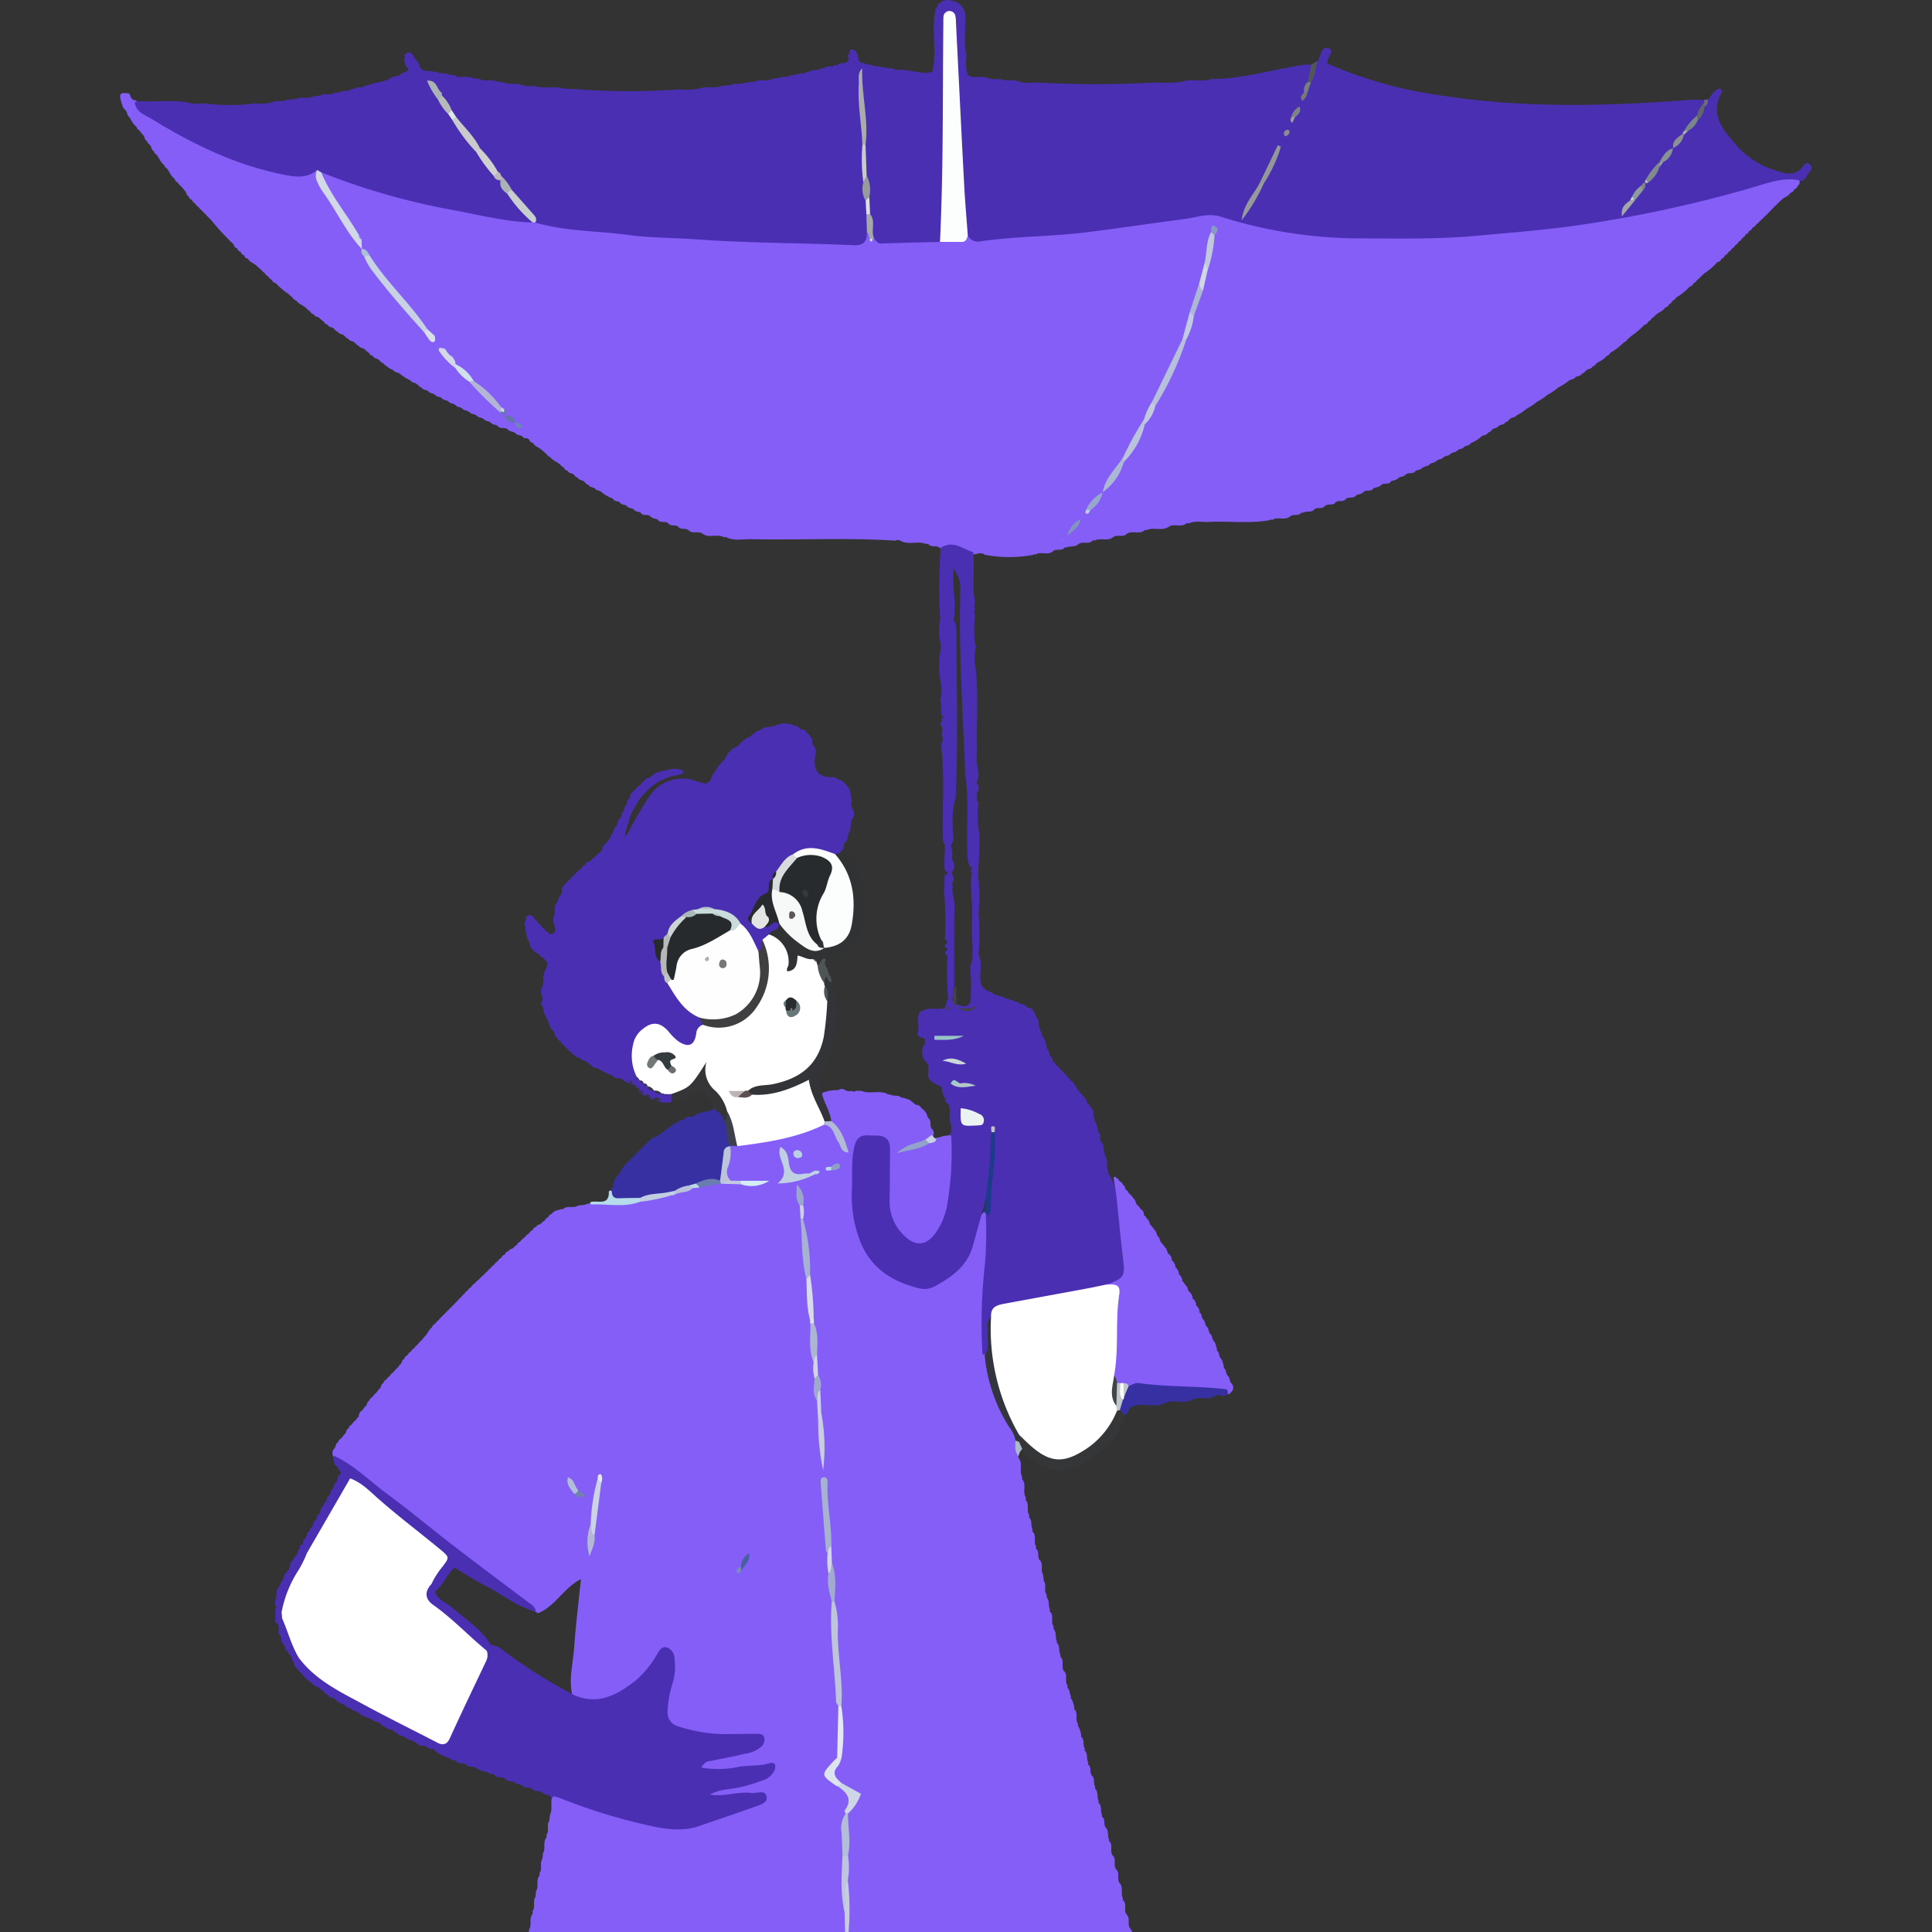 <svg id="SvgjsSvg1001" width="288" height="288" xmlns="http://www.w3.org/2000/svg" version="1.1" xmlns:xlink="http://www.w3.org/1999/xlink" xmlns:svgjs="http://svgjs.com/svgjs"><rect width="100%" height="100%" fill="#333333" stroke="none"/><defs id="SvgjsDefs1002"></defs><g id="SvgjsG1008"><svg xmlns="http://www.w3.org/2000/svg" xmlns:svgjs="http://svgjs.com/svgjs" xmlns:xlink="http://www.w3.org/1999/xlink" viewBox="0 0 288 288" width="288" height="288"><svg xmlns="http://www.w3.org/2000/svg" viewBox="155.09 34.52 289.81 330.96" width="288" height="288"><path fill="#845ef7" d="M225.657 362.503a.512.512 0 0 0 .048-.552c.612-.708 0-1.692.516-2.424.048-.347.084-.695.12-1.043.516-.78-.036-1.764.504-2.532a.456.456 0 0 0 .06-.528c.588-.731 0-1.703.516-2.447.048-.336.084-.672.12-1.008.48-.791-.036-1.787.503-2.567a.497.497 0 0 0 .06-.528c.576-.732-.012-1.703.504-2.447.048-.348.084-.684.12-1.02.54-1.032-.048-2.22.456-3.263 1.572-.78 2.88.204 4.247.672 5.339 1.847 10.653 3.695 16.388 4.019 5.183.3 9.321-2.76 14.816-3.708-3.467-1.63-6.526.948-9.525-1.151 3.119-2.676 7.45-1.332 10.509-4.055a6.905 6.905 0 0 0-3.767.024 20.462 20.462 0 0 1-5.927.204c-.672-.084-1.535-.216-1.595-1.032-.06-.744.635-1.176 1.283-1.488a18.342 18.342 0 0 1 3.743-.911c1.548-.396 3.324-.348 4.583-1.836-1.367-.9-2.687-.54-3.935-.54a29.879 29.879 0 0 1-7.378-.755c-4.15-1.008-5.014-2.34-4.21-6.599a27.388 27.388 0 0 0 .839-4.379c.024-.768.24-1.763-.6-2.147-.96-.432-1.332.6-1.763 1.2a15.414 15.414 0 0 1-7.846 6.094c-2.172.684-4.451 1.26-6.43-.6-.757-2.76.035-5.507.24-8.23.275-3.947.767-7.882 1.175-11.9-2.903 1.463-4.355 4.618-7.342 5.842-2.748-1.38-5.015-3.467-7.45-5.267-9.19-6.826-18.044-14.072-27.173-20.97a1.706 1.706 0 0 1-.504-.72 1.122 1.122 0 0 1 .192-1.224c.324-.288.203-.9.671-1.104a1.24 1.24 0 0 1 .54-.672c.168-.204.336-.42.504-.623l.024-.049c.408-.227.252-.863.732-1.031a.918.918 0 0 1 .54-.648 2.154 2.154 0 0 1 .552-.636 2.671 2.671 0 0 0 .456-.588.285.285 0 0 0 .204-.36 1.145 1.145 0 0 1 .54-.816l.011-.012a6.429 6.429 0 0 0 .492-.635l.048-.06c.42-.204.252-.852.744-.996a.829.829 0 0 1 .54-.648 1.791 1.791 0 0 1 .552-.648 4.964 4.964 0 0 0 .503-.624l.049-.06c.408-.204.251-.84.72-1.007a.963.963 0 0 1 .551-.648 1.594 1.594 0 0 1 .564-.6 2.078 2.078 0 0 1 .588-.624c.18-.204.36-.42.552-.624l.024-.036a1.747 1.747 0 0 0 .492-.576l.072-.083c.432-.168.264-.84.756-.96a.727.727 0 0 1 .563-.636.894.894 0 0 1 .576-.612 1.11 1.11 0 0 1 .576-.612 1.511 1.511 0 0 1 .564-.6l.024-.024a4.42 4.42 0 0 1 .528-.623l.024-.012a2.394 2.394 0 0 0 .504-.6l.06-.072c.575-.42.695-1.188 1.295-1.584v-.012a1.092 1.092 0 0 1 .576-.648 1.593 1.593 0 0 1 .564-.6 2.38 2.38 0 0 1 .588-.611l.012-.013a4.57 4.57 0 0 1 .576-.6v-.011c.192-.192.384-.396.588-.588l.011-.012c.193-.192.384-.396.588-.588l.012-.012c.192-.192.384-.384.564-.576l.024-.024a6.229 6.229 0 0 0 .54-.588l.048-.048a2.063 2.063 0 0 0 .516-.552l.06-.084a1.104 1.104 0 0 0 .504-.515l.096-.108a.9.9 0 0 0 .492-.492l.108-.108a1.004 1.004 0 0 0 .503-.492l.084-.084a1.365 1.365 0 0 0 .54-.504l.072-.06a2.582 2.582 0 0 0 .564-.516l.036-.036c.204-.18.408-.36.6-.552l.012-.012a4.45 4.45 0 0 1 .6-.563v-.012h.012a2.236 2.236 0 0 1 .588-.576 1.724 1.724 0 0 1 .6-.576 1.445 1.445 0 0 1 .611-.588 1.291 1.291 0 0 1 .612-.6.909.909 0 0 1 .636-.564.655.655 0 0 1 .636-.552c.084-.503.768-.335.936-.767l.096-.096a.938.938 0 0 0 .503-.48l.097-.096a1.427 1.427 0 0 0 .54-.492l.071-.06c.204-.156.408-.336.6-.516l.012-.012a2.175 2.175 0 0 1 .612-.54l.024-.024a1.15 1.15 0 0 1 .612-.551.822.822 0 0 1 .648-.564c.12-.468.768-.3.935-.744l.108-.096a.921.921 0 0 0 .516-.48l.084-.084a1.285 1.285 0 0 0 .528-.516l.072-.072a4.104 4.104 0 0 0 .624-.48l.012-.012c.348-.372.888-.3 1.296-.552a.382.382 0 0 0 .468-.084c.755-.552 1.74.024 2.495-.516l1.092-.108a2.54 2.54 0 0 1 1.427-.227 51.123 51.123 0 0 0 7.642-.912c1.752-.408 3.54-.672 5.303-1.02.264-.108.54-.192.816-.288 1.056-.396 2.171-.576 3.251-.936a8.647 8.647 0 0 1 1.248-.312 14.545 14.545 0 0 1 3.443-.564 5.389 5.389 0 0 1 .876.072 5.79 5.79 0 0 0 2.519.384c1.02.252 2.1-.12 3.131.048-.984-.18-2.003.144-2.975-.072a5.741 5.741 0 0 1-1.752-.144c-2.195-1.715-.563-3.73-.432-5.626a1.99 1.99 0 0 1 .576-.756 3.412 3.412 0 0 1 1.356-.444c4.87-.492 9.513-1.967 14.18-3.311 2.196-.3 2.352 1.668 3.443 3.227-.851-1.38-1.127-2.591-2.135-3.359-.768-1.524-1.716-2.987-1.512-4.81a6.734 6.734 0 0 1 2.46-.6c.216-.013.42-.013.624-.013a.972.972 0 0 1 1.175 0 1.211 1.211 0 0 0 1.056.12.634.634 0 0 0 .816-.024l.912.036c1.403.588 2.95-.132 4.355.468a.38.38 0 0 0 .503.108c.552.42 1.32.072 1.884.492a.48.48 0 0 0 .528.096c.372.3.912.192 1.235.588a5.719 5.719 0 0 0 .612.444.283.283 0 0 0 .372.192 1.01 1.01 0 0 1 .78.6 1.291 1.291 0 0 1 .624.587c.384.288.288.828.612 1.14.528.492.132 1.272.54 1.8.407.312.36.72.288 1.151-.252.552-.792.768-1.272 1.056a17.068 17.068 0 0 1-2.627.924 16.288 16.288 0 0 0 2.77-.912c.445-.24.913-.48 1.38-.684a4.255 4.255 0 0 0 1.44-.324c.36-.036.72-.083 1.08-.132a.662.662 0 0 1 .852.216 24.002 24.002 0 0 1-1.836 15.86c-1.883 3.863-5.327 4.02-8.014.66a8.704 8.704 0 0 1-1.943-5.495c-.012-2.567.024-5.146-.024-7.713-.024-1.464-.492-2.52-2.184-2.556a2.23 2.23 0 0 0-2.52 2.328c-.3 4.726-.731 9.49.984 14.084a12.119 12.119 0 0 0 9.082 7.774c3.251.804 7.39-2.195 9.07-6.214.828-1.968.684-4.367 2.543-5.89.612.023.888.443 1.104.935a25.686 25.686 0 0 1 .144 8.242 118.678 118.678 0 0 0-.492 14.744 26.662 26.662 0 0 0 3.755 12.057 8.46 8.46 0 0 1 1.44 3.215c.3.936-.504 1.788-.18 2.724a.873.873 0 0 0 .156.515c.6.96-.072 2.148.516 3.12a.32.32 0 0 0 .06.443c.671.924-.108 2.112.564 3.036a.51.51 0 0 0 .06.552c.54.743-.048 1.727.527 2.471a.403.403 0 0 0 .072.504c.432.588.12 1.367.492 1.98a.256.256 0 0 0 .06.395c.612.744.012 1.752.552 2.52a.336.336 0 0 0 .072.455c.48.528.06 1.32.528 1.836l-.012-.036c.696.732.06 1.775.588 2.531l.108 1.044c.54.732-.072 1.716.528 2.435a.478.478 0 0 0 .084.54c.395.6.108 1.368.467 1.98a.251.251 0 0 0 .073.396c.611.732-.024 1.74.551 2.483a.438.438 0 0 0 .072.504c.432.612.156 1.392.48 2.04l-.06.18.132.143c.516.564.132 1.368.552 1.956a.323.323 0 0 0 .072.444c.6.708-.06 1.703.552 2.411v-.024c.66.708 0 1.74.588 2.472a.42.42 0 0 0 .096.504c.276.407.252.923.468 1.343a.34.34 0 0 0 .108.444 5.211 5.211 0 0 1 .467 1.464l-.06.167.12.145c.66.707-.012 1.74.588 2.47a.424.424 0 0 0 .108.517 8.404 8.404 0 0 1 .444 1.415.226.226 0 0 0 .084.36c.492.564.12 1.368.528 1.956a.32.32 0 0 0 .084.432c.456.588.132 1.38.504 1.991a.26.26 0 0 0 .084.396c.492.492.072 1.284.54 1.8.563.527.168 1.355.575 1.931a.32.32 0 0 0 .084.432c.456.6.144 1.38.504 2.004a.24.24 0 0 0 .072.383c.492.588.168 1.392.516 2.016a.223.223 0 0 0 .084.36c.504.504.084 1.284.54 1.8.564.587.228 1.415.564 2.05l-.06.18.132.133c.648.708-.036 1.727.576 2.435l-.012-.036c.684.672 0 1.692.6 2.388.683.671 0 1.691.6 2.387.647.768.083 1.8.551 2.603a.218.218 0 0 0 .072.36c.636.696-.036 1.716.576 2.424.66.66 0 1.667.588 2.351a1.029 1.029 0 0 1 .3.588h-103.33c.012-.144.036-.288.048-.432.504-.78-.024-1.763.504-2.543ZM357.74 122.36l-.214-.05-.167.142c-.514.504-1.3.071-1.828.53l.012-.014c-.9.81-2.129-.027-3.063.61l-.248-.074-.23.117c-3.421.646-6.876.12-10.31.307-1.17.065-2.37-.256-3.51.248l-.251-.074-.231.124c-.911.686-2.091-.087-3.01.555l.004-.01c-1.16.802-2.57-.037-3.76.574l-.205-.075-.174.131c-.905.718-2.097-.078-3.014.572l.002-.01c-.664.716-1.69.007-2.385.605l.003-.008c-.95.753-2.173.01-3.158.572l-.21-.072-.177.133c-.693.65-1.701-.027-2.406.572h-.007c-.573.548-1.387.212-2.016.551l-.187-.073-.149.134c-.53.54-1.308.15-1.89.5l.037-.03c-.871.958-2.148.05-3.091.672l-.223-.072-.196.126a22.054 22.054 0 0 1-8.315-.03h-.002c-.629-.525-1.299-.009-1.945-.072-1.681-.332-3.282-1.174-5.077-.794a.851.851 0 0 1-.679-.365l-.002.023c-.543-.443-1.345-.006-1.857-.548l-.192-.13-.218.075c-1.395-.64-2.98.222-4.358-.547a.948.948 0 0 0-.946-.05c-8.25-.528-16.508-.077-24.761-.25-1.358-.028-2.751.308-4.076-.267l-.242-.124-.263.07c-1.135-.686-2.526.212-3.642-.589l-.007.004c-.695-.6-1.698.076-2.38-.577l-.025-.007c-.473-.527-1.303-.024-1.757-.607l-.008-.002c-.481-.511-1.338.017-1.767-.64l.013.016c-.51-.462-1.36.053-1.792-.63l.02.017c-.387-.234-.906-.161-1.236-.529l-.024-.01c-.437-.552-1.366.06-1.708-.719l.026.022c-.419-.18-.971-.08-1.231-.59l.023.02c-.398-.218-.965-.106-1.212-.62l.023.021c-.4-.214-.97-.099-1.21-.623l.023.02c-.403-.206-.977-.086-1.206-.628l.025.022a6.877 6.877 0 0 1-1.877-1.062l-.038-.02c-.298-.36-.87-.224-1.141-.632l.007.005c-.335-.309-.95-.16-1.142-.701l.044.044c-.338-.017-.502-.284-.706-.493l-.027-.017c-.3-.35-.912-.199-1.119-.698l.043.042a1.313 1.313 0 0 1-.684-.523l-.021-.014c-.29-.352-.946-.177-1.078-.754l.046.05a.808.808 0 0 1-.705-.552l.032.03a1.834 1.834 0 0 1-.66-.538l-.026-.018c-.535-.477-1.289-.665-1.707-1.296l.041.043a1.203 1.203 0 0 1-.678-.564l.013.013a6.728 6.728 0 0 1-.63-.537l-.04-.03c-.489-.523-1.313-.64-1.643-1.356l.045.049a.754.754 0 0 1-.68-.59l.037.012a1.502 1.502 0 0 1-.557-.419c-.358-.449-.67-.933-1.04-1.372a9.811 9.811 0 0 0-.768-.635 4.214 4.214 0 0 1-.497-.425 4.364 4.364 0 0 0-1.03-.732 1.899 1.899 0 0 1-.488-.37.718.718 0 0 1-.096-.55c.06-.398-.322-.37-.532-.523a3.134 3.134 0 0 1-.562-.442c-1.284-1.562-2.934-2.731-4.35-4.144-.9-.96-1.869-1.857-2.731-2.852a7.474 7.474 0 0 1-.457-.605 6.675 6.675 0 0 0-.773-.81 3.059 3.059 0 0 1-1.06-1.543 1.902 1.902 0 0 0-1.48-1.856 3.748 3.748 0 0 1-1.53-1.28c-2.999-4.326-7.03-7.833-9.812-12.329-.308-.417-.639-.82-.96-1.228a3.063 3.063 0 0 1-.376-.66c-.165-.47-.23-.969-.386-1.442a4.646 4.646 0 0 0-.624-.968c-1.764-2.47-3.35-5.053-4.948-7.623-.579-.93-1.836-2.017-.377-3.284a6.473 6.473 0 0 1 3.139.757 157.566 157.566 0 0 0 32.97 7.407 6.223 6.223 0 0 1 1.011.104c7.724 1.34 15.538 1.79 23.324 2.546 7.903.767 15.84.18 23.742.977 2.74.277 5.752 1.065 8.289-1.017.57-.471 1.116-.695 1.523.182.057.255-.164.665-.008.737.347.158-.133.081.202-.136a1.833 1.833 0 0 1 .893-.121c3.515.12 7.031-.054 10.547 0a15.758 15.758 0 0 0 5.15-.623c6.158.39 12.26-.39 18.363-.932 7.009-.622 13.956-1.763 20.904-2.86a11.213 11.213 0 0 1 4.981.383c13.543 3.929 27.37 3.746 41.27 2.986a214.425 214.425 0 0 0 31.48-4.121 200.286 200.286 0 0 0 17.58-4.425 13.84 13.84 0 0 1 7.288-.533.78.78 0 0 1 .02 1.331l.049-.046a.936.936 0 0 1-.64.638l.043-.043a.82.82 0 0 1-.667.61l.044-.047c-.356.68-1.168.805-1.64 1.343l-.053.046a4.847 4.847 0 0 0-.57.535l-.033.031q-.292.275-.57.564l-.027.029a7.795 7.795 0 0 0-.55.573l-.038.042a3.563 3.563 0 0 0-.542.558l-.05.05a3.605 3.605 0 0 0-.559.54l-.044.04q-.298.266-.587.544l-.02.018a2.74 2.74 0 0 1-.627.562l.017-.017a1.288 1.288 0 0 1-.665.58l.038-.037a.905.905 0 0 1-.659.613l.043-.042a.79.79 0 0 1-.653.628l.045-.045a.831.831 0 0 1-.618.665l.046-.046a.98.98 0 0 1-.624.653l.04-.04a1.16 1.16 0 0 1-.615.65l.033-.035a1.376 1.376 0 0 1-.619.636l.03-.03a1.312 1.312 0 0 1-.643.614l.036-.036a1.095 1.095 0 0 1-.648.62l.04-.04a.984.984 0 0 1-.643.63l.043-.043a.764.764 0 0 1-.687.585l.038-.047a9.99 9.99 0 0 1-2.25 1.944l-.027.024q-.287.294-.6.56l-.005.005a1.717 1.717 0 0 1-.646.568l.028-.028a1.144 1.144 0 0 1-.653.606l.04-.04a.87.87 0 0 1-.667.606l.042-.047a9.802 9.802 0 0 1-2.32 1.892v.002a1.321 1.321 0 0 1-.662.568l.036-.034a1.01 1.01 0 0 1-.647.623l.043-.043a.78.78 0 0 1-.683.59l.04-.05c-.34.713-1.149.846-1.66 1.347l-.028.021a2.222 2.222 0 0 1-.652.54l.027-.026a1.115 1.115 0 0 1-.661.599l.042-.043a.803.803 0 0 1-.677.598l.042-.047a11.863 11.863 0 0 1-2.252 1.938l-.036.026a3.104 3.104 0 0 1-.643.535l.02-.019a1.196 1.196 0 0 1-.663.587l.041-.043a9.88 9.88 0 0 1-2.379 1.837l.016-.01a.954.954 0 0 1-.686.568l.041-.047c-.4.67-1.143.88-1.734 1.293l.008-.004a1.07 1.07 0 0 1-.692.55l.048-.048c-.18.525-.81.365-1.101.72l-.03.02c-.205.204-.369.47-.704.49l.042-.044c-.2.542-.806.4-1.158.686l.015-.01c-.267.432-.839.305-1.162.634l-.018.01a9.422 9.422 0 0 1-1.827 1.142l.017-.012a7.516 7.516 0 0 1-1.78 1.226l.008-.006a9.495 9.495 0 0 1-1.797 1.196l.008-.006a10.17 10.17 0 0 1-1.787 1.203l.003-.003a10.042 10.042 0 0 1-1.8 1.188l.012-.007c-.26.415-.84.27-1.123.645l-.05.027c-.22.183-.378.46-.716.456l.038-.04c-.199.561-.797.422-1.175.67l.023-.017c-.232.475-.827.334-1.14.67l-.02.013c-.195.226-.375.471-.712.492l.042-.046c-.18.563-.798.412-1.145.703l.012-.009a5.111 5.111 0 0 1-1.847 1.147l.026-.02c-.216.515-.817.376-1.156.68l.008-.005c-.28.41-.845.287-1.167.62l-.019.01c-.302.37-.848.254-1.169.586l-.023.01c-.31.369-.849.265-1.187.575l-.008.003c-.296.39-.846.277-1.178.596l-.012.007c-.294.382-.846.262-1.164.598l-.025.012c-.31.364-.848.257-1.18.575l-.015.006c-.321.382-.847.302-1.23.545l.02-.015c-.391.682-1.279.11-1.714.678l-.045.018c-.332.338-.855.25-1.206.543l.001-.003c-.314.408-.844.33-1.24.55l.023-.017c-.379.712-1.277.13-1.717.689l-.035.013c-.347.35-.85.3-1.26.49l.02-.02c-.368.744-1.274.156-1.725.696l-.02.007c-.332.375-.846.311-1.249.516l.022-.019c-.407.723-1.278.182-1.778.652l.013-.014c-.437.651-1.287.135-1.78.629l.003-.006c-.467.601-1.29.123-1.8.594l.008-.012c-.475.617-1.285.164-1.825.572l.019-.022c-.497.69-1.359.24-1.953.626Z" class="color2d4490 svgShape color1d4ed8"></path><path fill="#4a2fb3" d="M442.763 65.397c-2.963-.567-5.668.57-8.405 1.35a220.956 220.956 0 0 1-29.504 6.357c-5.876.834-11.77 1.298-17.672 1.829-6.344.57-12.667.44-18.997.426a79.568 79.568 0 0 1-24.52-3.708c-2.2-.714-4.117.12-6.108.374-5.576.713-11.133 1.567-16.716 2.265-6.185.773-12.43.683-18.59 1.605a1.916 1.916 0 0 1-1.947-1c-1.806-3.358-1.451-7.087-1.572-10.657-.285-8.397-1.19-16.754-1.488-25.164a6.34 6.34 0 0 0-.334 2.94c-.015 8.815.02 17.629-.026 26.442-.014 2.564-.01 5.162-1.345 7.503-3.382.087-6.765.163-10.147.272-.622.02-.76-.503-1.105-.8-1.01-1.202-.875-2.777-1.36-4.151a13.535 13.535 0 0 1-.249-2.983 11.103 11.103 0 0 0-.418-3.922 37.77 37.77 0 0 1-.205-5.183c.552-4.203-1.32-8.36-.25-12.57.784-1.409 1.869-.267 2.805-.298 1.042-.034 2.078.276 3.134.18a9.242 9.242 0 0 1 2.868.197c1.203.085 2.395.58 3.613.093.822-3.54-.229-7.179.566-10.72l.01-.025c.385-.253.203-.928.775-1.042l-.07.059c.89-.897 1.878-.475 2.854-.208l.05.029a2.974 2.974 0 0 1 1.48 2.986c.007 2.07-.303 4.16.213 6.214a6.41 6.41 0 0 0 .24 3.297c1.04.744 2.315-.053 3.383.513a4.52 4.52 0 0 0 2.118.148c1.034.493 2.207-.012 3.245.453a6.32 6.32 0 0 0 2.72.138 178.847 178.847 0 0 0 20.76.008 20.241 20.241 0 0 0 4.552-.153c1.597-.555 3.312.179 4.903-.446 4.747.02 9.295-1.29 13.918-2.094a16.263 16.263 0 0 1 3.195-.396c.687.996-.19 1.828-.286 2.74-.239.564-.674 1.063-.601 1.714a.37.37 0 0 0-.028.467 3.79 3.79 0 0 1 .058-.549c-.062-.67.508-1.092.625-1.685.502-1.088.302-2.469 1.391-3.307.454-.888.61-2.587 1.814-2.136 1.249.467-.485 1.617-.175 2.63a74.804 74.804 0 0 0 20.118 5.543c13.977 2.107 27.987 1.718 42.011.657.785-.06 1.58 0 2.37.003a.396.396 0 0 1 .23.383c-.018.159-.05.238-.095.238a20.051 20.051 0 0 0-1.177 2.388c-.696.784-1.479 1.486-2.165 2.28a2.91 2.91 0 0 1-.385.687c-.489.786-1.21 1.395-1.672 2.201a12.6 12.6 0 0 1-2.332 2.58 16.894 16.894 0 0 1-1.928 2.808 8.46 8.46 0 0 1-.484.579c-.26.271-.395.637-.664.903a5.295 5.295 0 0 0-1.323 1.777 3.493 3.493 0 0 1-.404.586 1.254 1.254 0 0 0-.272.333 5.58 5.58 0 0 0 .528-.539 5.861 5.861 0 0 1 1.192-1.806 3.853 3.853 0 0 0 .85-1.145c.17-.175.336-.353.495-.538.482-.866 1.415-1.416 1.69-2.425a5.667 5.667 0 0 1 .75-.884 9.736 9.736 0 0 0 1.811-2.082c.472-.792 1.183-1.405 1.648-2.2.227-.306.431-.627.634-.948.579-.633 1.198-1.229 1.805-1.835a8.708 8.708 0 0 0 1.123-2.226c.36-.332.454-.838.781-1.191.698-.629 1.02-1.714 2.122-1.855.163.213.396.43.362.485-2.403 3.984.327 6.768 2.526 9.359a14.45 14.45 0 0 0 6.41 4.105c1.857.635 3.517 1.212 4.981-.751.592-.793 1.183-.423 1.436.457-.12.262-.339.46-.466.717l-.065.091c-.434.175-.236.885-.803.947l.031-.035c-.123.519-.46.477-.84.321Z" class="color222628 svgShape color172554"></path><path fill="#4a2fb3" d="M287.778 46.699a7.29 7.29 0 0 0-1.468.107 5.051 5.051 0 0 1-4.082-.573c-.897 4.37.526 8.677.352 13.026.103 2.057-.242 4.133.251 6.173a17.076 17.076 0 0 0 .284 3.477c.136.823-.034 1.666.165 2.485a3.651 3.651 0 0 1-.255 2.938c.026 1.562-.588 2.277-2.298 2.198-8.975-.413-17.965-.353-26.937-1.008-3.835-.28-7.7-.225-11.523-.74-5.36-.722-10.832-.61-16.084-2.143-1.376-1.764-3.074-3.257-4.32-5.128a25.416 25.416 0 0 1-1.87-2.46q-.373-.441-.737-.891c-.906-1.438-2.166-2.6-3.131-3.991-1.056-1.9-2.685-3.376-3.855-5.191-.313-.445-.607-.9-.9-1.36a13.448 13.448 0 0 1-1.654-2.933 3.206 3.206 0 0 1-.11-.91c.158-1.97 1.473-2.231 3.069-2.08.956.08 1.939-.195 2.87.217l1.099.127c.961.573 2.107-.059 3.075.471l1.122.117c.95.584 2.082-.035 3.046.457a4.64 4.64 0 0 0 2.11.146c1.639.612 3.397-.093 5.041.458l2.765.148a122.307 122.307 0 0 0 17.16-.001 10.948 10.948 0 0 0 3.34-.146c1.216-.51 2.565.1 3.777-.445l1.584-.147c.834-.42 1.806-.03 2.64-.45l1.53-.15c.932-.528 2.063.16 2.974-.49l1.2-.124c.58-.343 1.312-.029 1.875-.438l1.103-.148c.55-.375 1.292.002 1.817-.467l.562-.096c.536-.43 1.3-.024 1.824-.498l.559-.095c.547-.428 1.31-.042 1.85-.492a.421.421 0 0 0 .532-.099c.432-.472 1.212.064 1.596-.549a2.564 2.564 0 0 0 .19-.375c.02-.061-.032-.146-.05-.22a.376.376 0 0 1-.107-.403q.076-.189.143-.189l.148-.137-.062-.191c.246-.711.624-.653 1.071-.183l-.037-.05c.452.376.426.95.601 1.442l-.065.19.163.12c.298.365.8.257 1.152.5l1.057.164c.589.374 1.327.09 1.922.435l1.687.156a.296.296 0 0 1 .239.439ZM224.56 192.112a.25.25 0 0 0-.015-.394c.823-.927 1.252-.138 1.738.4l.015.022a2.15 2.15 0 0 1 .523.679l-.03-.035a.804.804 0 0 1 .555.705l-.034-.034a.725.725 0 0 1 .68.588l-.037-.036a1.113 1.113 0 0 1 .676.56l.014.01c1.667-.213.755-1.283.689-2.072l-.035-.87c.584-.732-.058-1.747.57-2.47l.001-.003c.35-.32.24-.87.598-1.186v-.002c.56-.456-.005-1.347.681-1.752l-.04.05a1.37 1.37 0 0 1 .595-.65l-.017.015a1.34 1.34 0 0 1 .636-.596l-.024.024a1.528 1.528 0 0 1 .576-.645l-.006.008a2.058 2.058 0 0 1 .615-.599l-.015.014c.18-.257.364-.51.725-.514l-.038.04a.64.64 0 0 1 .634-.638l-.042.035a.793.793 0 0 1 .633-.686.362.362 0 0 0 .435-.276c.367-.33.75-.643 1.086-1.006l.104-.068a1.735 1.735 0 0 1 .665-.198.966.966 0 0 1 .788.558.873.873 0 0 1 .052.5c-.194.065-.156.153.067.07.369-.14-.281-.162.13-.177a13.03 13.03 0 0 0 1.25-1.561 6.058 6.058 0 0 1 .434-.634 17.247 17.247 0 0 0 1.771-2.193 56.014 56.014 0 0 1 3.405-5.866 6.79 6.79 0 0 1 8.115-2.947l.131.156.198-.05c.695.123 1.408.756 2.07-.07l.003-.006c.352-.317.24-.871.604-1.181.462-.553.668-1.298 1.295-1.729l-.041.044a1.198 1.198 0 0 1 .57-.68l-.01.016c.429-.578.59-1.367 1.335-1.695l-.053.054c.09-.589.781-.4 1.025-.79l.038-.026q.303-.275.61-.545l.005-.004a1.461 1.461 0 0 1 .665-.55l-.035.033c.201-.464.827-.293 1.061-.708l.068-.066a6.186 6.186 0 0 0 .621-.485l.008-.004c.297-.381.846-.266 1.171-.592l.02-.008c.581-.522 1.39-.2 2.02-.543l.193.079.142-.154a3.757 3.757 0 0 1 2.968-.05.441.441 0 0 0 .517.1q.324.215.661.408a.234.234 0 0 0 .324.223.937.937 0 0 1 .835.615l-.044-.039a.888.888 0 0 1 .603.662l-.052-.056c.773.327.136 1.283.751 1.68l.011.03a1.81 1.81 0 0 1 .253 1.423c-.537 2.698.446 4.065 3.29 3.878l.103.047c.24.422.787.265 1.087.576l.06.035a4.319 4.319 0 0 1 1.13 1.197l.003.006c.497.6.195 1.41.543 2.05l-.013.063c-.076.312-.247.63.052.92a.436.436 0 0 0 .047.53 1.45 1.45 0 0 1-.05 1.788l-.14.144.092.178c-.33.645-.045 1.442-.508 2.055l-.153.16.064.211c-.222.442-.075 1.087-.715 1.3l.036-.034a9.188 9.188 0 0 0-.182 1.682 1.522 1.522 0 0 1-1.426.742c-2.199-.146-4.404-1.462-6.592.038a9.336 9.336 0 0 0-2.805 2.577 4.578 4.578 0 0 0-.895 1.167c-.081.242-.168.478-.243.721a5.267 5.267 0 0 1-1.804 3.126c-.77.851-1.774 1.84-1.307 3.275a1.39 1.39 0 0 0 1.596.447c.923-.273 1.897-1.267 2.708.17.347 1.217-.693 1.54-1.353 2.11a3.182 3.182 0 0 0-1.146 1.417c-.255.599-.421 1.286-1.27 1.306-1.729-1.063-2.11-3.14-3.419-4.52-1.016-1.486-2.687-1.778-4.225-2.306a3.277 3.277 0 0 0-2.338-.105c-.351.119-.71.217-1.067.318a4.779 4.779 0 0 0-1.893 1.004 10.817 10.817 0 0 0-2.212 2.577 4.078 4.078 0 0 1-.817.87c-1.94 1.079-.507 2.472-.342 3.741.244.728.319 1.503.615 2.216a5.663 5.663 0 0 0 .788 1.303c1.475 2.153 2.81 4.427 5.206 5.745a2.281 2.281 0 0 1 .453 1.589 5.32 5.32 0 0 1-.365.799c-1.807 3.95-2.825 4.152-6.145 1.202-1.954-1.736-4.158-1.064-4.803 1.545a9.366 9.366 0 0 0 .118 4.38c.085.224.163.454.251.674.055.1.103.207.157.306.124.18.244.369.371.547.07.08.134.167.203.248.143.148.281.305.423.455.076.065.148.139.224.204a4.619 4.619 0 0 0 .77.457c.188.074.369.16.552.243.286.104.575.195.869.28a2.894 2.894 0 0 1 .574.23c.32.395.697.115 1.06.089a.914.914 0 0 1 .415.528 1.105 1.105 0 0 1-.316.992 4.025 4.025 0 0 1-1.446.124 11.835 11.835 0 0 1-1.338-.42 5.348 5.348 0 0 0-.64-.192c-.295-.133-.54-.352-.828-.5a3.501 3.501 0 0 1-.59-.201 5.023 5.023 0 0 1-.468-.396l-.216-.21a12.247 12.247 0 0 0-.415-.422l-.209-.204a3.974 3.974 0 0 0-.415-.399l-.243-.152a8.318 8.318 0 0 0-.789-.349 1.45 1.45 0 0 1-.722-.459l-.013.005c-.455-.521-1.363.075-1.717-.696l-.113.111.12-.102a13.165 13.165 0 0 1-2.41-1.171l.01.005c-.4-.207-.945-.11-1.222-.578l.026.022a2.68 2.68 0 0 1-.657-.505l-.06-.033c-.282-.372-.857-.226-1.119-.633l.004.002c-.338-.304-.937-.164-1.152-.677l.04.04a.856.856 0 0 1-.632-.617l.026.023c-.314-.058-.484-.304-.68-.516l-.021-.016a4.322 4.322 0 0 1-.565-.61l.005.004a1.382 1.382 0 0 1-.574-.647l.025.027a.914.914 0 0 1-.585-.677l.053.054c-.54-.204-.401-.814-.693-1.167l.016.024c-.758-.604-.795-1.59-1.249-2.356v.001a3.76 3.76 0 0 1-.52-1.476l.08-.168-.133-.13a.805.805 0 0 1-.05-1.193l-.02-.603a1.653 1.653 0 0 1-.01-1.775 2.618 2.618 0 0 0 .09-1.68c.263-.39.226-.884.447-1.29a.362.362 0 0 0 .167-.473c.426-.72-.32-.993-.555-1.461l.022.023c-.337-.027-.504-.28-.685-.515l-.012-.012c-.8-.491-1.586-.994-1.723-2.044l.046-.19-.159-.113a4.735 4.735 0 0 1-.485-1.473l-.06-.902c-.428-.419.063-.81.036-1.217ZM302.817 266.562a91.102 91.102 0 0 1 .426-15.521 65.722 65.722 0 0 0 .154-8.24c-.081-4.61 1.026-9.145.85-13.76.037-.434-.113-.904.225-1.284-.374.362-.197.835-.244 1.265-.116 4.429-.189 8.86-1.444 13.158-.531 1.896-1.079 3.787-1.591 5.689-.965 3.58-3.677 5.446-6.654 7.056a3.586 3.586 0 0 1-2.57.285c-4.811-1.16-8.584-3.635-10.319-8.628a21.48 21.48 0 0 1-1.203-8.153c.117-2.458-.146-4.914.4-7.38.358-1.625 1.116-2.148 2.593-2.028.484.04.973.02 1.46.039 1.441.053 2.092.84 2.078 2.281-.03 2.97-.013 5.94-.068 8.91a7.926 7.926 0 0 0 2.412 5.852c2.007 2.053 4.002 1.833 5.59-.55a11.9 11.9 0 0 0 1.91-4.937 52.733 52.733 0 0 0 .643-11.514.397.397 0 0 1-.14-.42q.07-.21.14-.21v-1.198c-.624-1.148.112-2.483-.487-3.634l.014.016a1.097 1.097 0 0 1-.599-.738.28.28 0 0 0-.097-.409 5.136 5.136 0 0 1-.474-1.47l.017-.208-.179-.104c-.23-.403-.83-.23-1.03-.681l.005.006a1.683 1.683 0 0 1-1.165-1.34c.036-.728.273-1.474-.192-2.155a2.413 2.413 0 0 1-.511-2.97.235.235 0 0 0 .128-.372c.035-.267.262-.555-.085-.779l-.127-.174-.209.041a.867.867 0 0 1-.763-.737 5.886 5.886 0 0 0 .002-2.483c.188-.478.109-1.083.645-1.394a.429.429 0 0 0 .463-.127c.882-.443 1.825-.136 2.733-.23a1.081 1.081 0 0 0 .974-.417c.115-.349.084-.732.231-1.074a.744.744 0 0 1 .675-.103 4.685 4.685 0 0 1 .835.666 6.011 6.011 0 0 0 .621.365c.757.173 1.485.286 1.846-.66a10.443 10.443 0 0 0 .07-2.116c.427-2.009-1.048-4.435 1.285-6.017.962 1.758-.124 3.759.636 5.54l-.017-.032a2.037 2.037 0 0 1 .617.583l.026.013c.32.323.84.217 1.153.553l.065.022c.285.367.776.243 1.115.482l.588.13c.323.332.816.226 1.171.473l.55.136c.35.31.872.197 1.217.517a.249.249 0 0 0 .379.124 1.721 1.721 0 0 1 .789.435.261.261 0 0 0 .378.16.95.95 0 0 1 .752.613l-.047-.05c.468.257.351.84.645 1.194l-.015-.032c.597.485.13 1.33.607 1.856a.421.421 0 0 0 .146.519c.218.361.118.858.479 1.159l.006.018a4.58 4.58 0 0 1 .495 1.472l-.058.19.152.125c.334.36.268.88.495 1.283l-.025-.041c.46.196.287.832.711 1.052l.054.077a3.454 3.454 0 0 0 .495.603l.015.019a6.193 6.193 0 0 1 .558.608 2.21 2.21 0 0 1 .582.613l-.012-.013a1.3 1.3 0 0 1 .56.668l-.034-.039a.739.739 0 0 1 .554.697l-.032-.032a.58.58 0 0 1 .603.641l-.033-.03c.557.045.363.767.802.92l.078.105a1.949 1.949 0 0 0 .468.595l.017.027c.19.214.437.386.507.69l-.038-.044c.469.19.298.829.716 1.055l.04.066c.131.25.388.415.461.704l-.036-.056c.67.46.176 1.332.64 1.865a.366.366 0 0 0 .098.481 6.394 6.394 0 0 1 .454 1.438l-.057.203.153.142c.497.5.031 1.31.558 1.801l-.003-.008c.518.535.12 1.345.554 1.905a.352.352 0 0 0 .073.473c.536.778.013 1.77.498 2.558a.276.276 0 0 0 .11.421q.22.472.43.949c1.433 2.498 1.033 5.353 1.448 8.041.283 1.831.279 3.715.515 5.572.431 3.385-.042 4.029-3.293 5.034-5.167 1.41-10.482 2.082-15.712 3.193-1.356.288-2.714.466-3.338 1.98-.56 1.19-.282 2.475-.437 3.706-.12.96.234 2.249-1.3 2.464ZM232.862 324.896c4.172 1.81 7.473-.079 10.602-2.548a16.858 16.858 0 0 0 3.559-4.352c.423-.661.747-1.525 1.754-1.25a1.984 1.984 0 0 1 1.28 1.849 10.122 10.122 0 0 1-.278 4.112 18.397 18.397 0 0 0-.899 4.943 2.43 2.43 0 0 0 1.888 2.624 26.444 26.444 0 0 0 7.865 1.31c1.784-.014 3.568-.04 5.352-.052.594-.004 1.25-.043 1.456.696a1.625 1.625 0 0 1-.606 1.577 5.162 5.162 0 0 1-2.704 1.13c-1.902.501-3.854.807-5.777 1.229a1.851 1.851 0 0 0-1.681 1.162 17.455 17.455 0 0 0 6.05-.064c1.86-.41 3.755-.14 5.585-.68 1.052-.31 1.18.438.871 1.219a3.335 3.335 0 0 1-2.264 1.785 23.659 23.659 0 0 1-5.732 1.443 9.082 9.082 0 0 0-3.08.894c2.43.462 4.788-.567 7.186-.257.897.116 2.32-.659 2.557.641.199 1.092-1.228 1.419-2.114 1.741-3.142 1.145-6.329 2.18-9.48 3.291-2.529.893-5.489.602-8.227-.023a97.72 97.72 0 0 1-15.574-4.776 9.194 9.194 0 0 0-1.134-.31q-.355.547-.566-.07l-.02-.002c-.383-.233-.885-.169-1.23-.495l-.07-.023c-.437-.568-1.276-.036-1.706-.624l-.019-.006c-.47-.512-1.335.034-1.74-.65l.002.005c-.39-.233-.902-.152-1.253-.487l-.125-.158-.196.052c-.491-.152-1.044-.147-1.436-.556h-.004c-.461-.51-1.36.076-1.72-.685l-.005.002c-.42-.165-.915-.11-1.28-.438l-.16-.157-.219.05a3.888 3.888 0 0 1-1.383-.515l-.05-.017c-.458-.54-1.294-.02-1.732-.617l-.01-.002c-.477-.504-1.34.036-1.75-.647l.005.005c-.385-.232-.919-.142-1.22-.56l-.002.001a6.092 6.092 0 0 1-2.383-1.183l.002-.003a.872.872 0 0 1-.287-.774 1.771 1.771 0 0 1 .856-.945 3.624 3.624 0 0 0 1.84-1.831c1.845-4.652 4.587-8.909 6.021-13.74a1.455 1.455 0 0 1 .96-.827 3.123 3.123 0 0 1 2.167.83 88.678 88.678 0 0 0 12.258 7.733Z" class="color222628 svgShape color172554"></path><path fill="#4a2fb3" d="M212.759 47.859c-1.644.052-2.749.65-2.576 2.543-.49.235-.733-.201-1.067-.391a5.794 5.794 0 0 0 .72 1.212c.584.848 1.132 1.723 1.775 2.533.301.431.607.858.88 1.308 1.203 1.783 2.666 3.373 3.84 5.174.96 1.38 2.145 2.59 3.02 4.032a15.148 15.148 0 0 0 1.151.993 4.681 4.681 0 0 0 1.435 2.24c1.07 1.874 3.074 3.051 3.843 5.15-4.523-.152-8.904-1.251-13.314-2.09a116.97 116.97 0 0 1-22.922-6.526 1.763 1.763 0 0 0-1.096.618c-1.736 1.106-3.632.89-5.473.517-8.562-1.735-16.3-5.427-23.598-10.12a5.903 5.903 0 0 1-1.956-1.796c-.648-1.066-.103-1.415.939-1.392 2.777.128 5.563-.264 8.327.212a6.038 6.038 0 0 0 2.752.136 32.736 32.736 0 0 0 8.792.005 7.141 7.141 0 0 0 2.787-.145c.843-.409 1.82-.034 2.66-.454l1.51-.137c.951-.526 2.089.128 3.028-.477l1.143-.121c.764-.464 1.713.056 2.468-.462l1.11-.152c.53-.378 1.274.04 1.767-.477l.613-.102c.516-.409 1.275.036 1.754-.5l.631-.109a13.854 13.854 0 0 1 1.38-.423l1.006-.189c.359-.225.846-.127 1.162-.46l.042-.015c.38-.366.914-.333 1.362-.525a.276.276 0 0 0 .406-.148 1.707 1.707 0 0 1 .803-.443.262.262 0 0 0 .377-.195.345.345 0 0 0 .175-.36q-.048-.203-.113-.203l.025.041c-.463-.374-.438-.95-.597-1.449a2.77 2.77 0 0 0 .11-.446c.007-.064-.078-.136-.122-.204.562-.744 1.11-.771 1.64.035a.229.229 0 0 0 .197.33q.205.331.425.653l-.023-.042c.433.282.32.852.633 1.197l-.005-.008c.476.625 1.22.321 1.818.522l.933.114c.644.31 1.395.114 2.038.43l1.177.13.23.158Z" class="color222628 svgShape color172554"></path><path fill="#845ef7" d="M157.596 52.016c.183 1.744 1.821 2.216 2.921 2.891 7 4.298 14.338 7.883 22.476 9.509 2.002.4 4.069.759 5.843-.784 1 4.056 4.112 6.915 5.987 10.48.542 1.032 1.052 2.103 1.692 3.09l-.036-.052c.323.432.585.906.896 1.347 2.644 4.722 6.92 8.156 9.926 12.588.495.451.668 1.46 1.702.982 1.819-.221 1.84 1 1.811 2.258-.59 1.736 1.515 1.76 1.849 2.91.845.826 1.685 1.658 2.505 2.51 1.665 1.714 3.51 3.25 5.047 5.09a3.442 3.442 0 0 1 .719.944l-.028-.027c.549.488 1.34.614 1.815 1.212l-.03-.025a2.115 2.115 0 0 0 1.34.609l1.057 1.778a.664.664 0 0 1-1.127-.094l.018.017c-.39-.234-.933-.142-1.228-.577l.012.009c-.367-.27-.895-.184-1.217-.553l-.025-.01c-.467-.531-1.324.002-1.751-.64l.016.01c-.367-.272-.912-.175-1.213-.584l.005.004c-.35-.298-.904-.19-1.195-.603l.005.005c-.353-.291-.894-.192-1.2-.579l-.012-.005c-.338-.312-.867-.212-1.19-.557l-.038-.017c-.305-.353-.84-.236-1.156-.565l-.05-.023c-.29-.37-.837-.24-1.138-.586l-.037-.018c-.304-.353-.853-.229-1.15-.593l-.025-.012c-.319-.335-.865-.219-1.167-.587l-.022-.011c-.32-.332-.87-.215-1.168-.593l-.013-.008c-.326-.326-.9-.199-1.164-.637l.017.011c-.358-.28-.957-.142-1.168-.676l.043.041c-.326-.022-.488-.29-.706-.474l-.048-.026c-.281-.376-.871-.228-1.118-.66l.017.01a11.891 11.891 0 0 1-1.82-1.141l-.025-.014c-.312-.341-.894-.206-1.148-.65l.02.013a5.986 5.986 0 0 1-1.796-1.218l.032.032a1.762 1.762 0 0 1-.663-.534l-.028-.02c-.28-.36-.94-.183-1.068-.757l.044.05a.837.837 0 0 1-.71-.54l.025.025a2.896 2.896 0 0 1-.655-.516l-.05-.033c-.266-.384-.89-.221-1.086-.71l.04.038c-.308-.062-.476-.311-.684-.508l-.036-.023c-.287-.363-.904-.207-1.106-.703l.041.04c-.31-.058-.48-.309-.686-.508l-.033-.021c-.286-.362-.914-.2-1.097-.72l.044.045c-.331-.039-.5-.295-.695-.517l-.018-.012c-.301-.342-.94-.178-1.1-.73l.046.048a.947.947 0 0 1-.704-.54l.02.018a6.639 6.639 0 0 1-.643-.52l-.053-.036c-.25-.39-.91-.212-1.048-.757l.047.05a.903.903 0 0 1-.697-.56l.028.027a2.126 2.126 0 0 1-.651-.543l-.027-.02c-.531-.48-1.29-.664-1.703-1.3l.041.044a1.16 1.16 0 0 1-.678-.568l.017.017a3.128 3.128 0 0 1-.631-.55l-.029-.023a11.69 11.69 0 0 1-2.27-1.927l.046.048a.818.818 0 0 1-.673-.602l.04.04a1.111 1.111 0 0 1-.66-.6l.03.029a1.576 1.576 0 0 1-.642-.585l.007.006a5.115 5.115 0 0 1-.614-.563l-.022-.02a7.859 7.859 0 0 0-.588-.531l-.053-.043c-.461-.548-1.304-.646-1.616-1.37l.045.05a.691.691 0 0 1-.666-.618l.05.048a.753.753 0 0 1-.647-.641l.05.047a.755.755 0 0 1-.644-.644l.05.048a.712.712 0 0 1-.629-.66l.052.05a43.464 43.464 0 0 1-3.747-4.013l-.041-.046a4.2 4.2 0 0 0-.542-.568l-.032-.034q-.272-.298-.557-.584l-.017-.019q-.3-.285-.572-.596l-.005-.006a2.943 2.943 0 0 1-.584-.61l.009.008a1.773 1.773 0 0 1-.594-.634l.028.028a1.192 1.192 0 0 1-.594-.669l.045.046a.792.792 0 0 1-.593-.692l.06.054c-.557-.109-.37-.798-.79-1.013l-.048-.064a4.43 4.43 0 0 0-.517-.602l-.01-.014a2.414 2.414 0 0 1-.558-.65l.028.03a1.055 1.055 0 0 1-.577-.69l.053.05c-.656-.411-.862-1.16-1.303-1.734l.004.006a1.317 1.317 0 0 1-.553-.69l.05.048c-.63-.433-.85-1.17-1.29-1.744l.003.005a1.227 1.227 0 0 1-.54-.706l.058.06c-.522-.183-.36-.823-.74-1.101l-.015-.023a2.056 2.056 0 0 1-.522-.687l.044.047c-.466-.204-.297-.837-.722-1.07l-.037-.064c-.138-.243-.372-.414-.499-.665l.025.028a1.016 1.016 0 0 1-.557-.705l.052.05c-.678-.392-.868-1.157-1.318-1.723l.006.01c-.385-.284-.248-.86-.639-1.14l-.012-.03c-.173-.234-.45-.4-.477-.729l.051.076c-.753-2.084-.604-2.413.974-2.16l-.094-.07c.53.114.347.78.762.983a.337.337 0 0 0 .48.209l.386.248ZM324.04 254.569c3.073-1.064 3.221-1.374 2.846-4.48-.427-3.53-.735-7.072-1.122-10.605-.118-1.075-.327-2.14-.494-3.21q.242-.351.464.013l-.017-.03a1.323 1.323 0 0 1 .606.656l-.045-.047a.98.98 0 0 1 .62.667l-.057-.053c.498.144.31.82.77.994l.081.105a1.57 1.57 0 0 0 .478.584l.02.031a2.722 2.722 0 0 1 .525.68l-.04-.047c.451.238.302.847.693 1.122l.016.03a3.416 3.416 0 0 1 .528.672l-.033-.043a1.058 1.058 0 0 1 .593.858.218.218 0 0 0 .169.314q.232.323.472.641l-.025-.032c.415.257.264.855.672 1.116l.022.042c.157.24.418.41.494.707l-.048-.057c.481.241.35.842.684 1.169l-.005-.009c.378.278.23.86.645 1.117l.026.049c.148.243.399.413.498.692l-.042-.049c.456.25.32.848.68 1.154l.005.008a1.333 1.333 0 0 1 .52.857.24.24 0 0 0 .162.339 2.442 2.442 0 0 1 .45.764.341.341 0 0 0 .162.429 2.553 2.553 0 0 1 .433.762.345.345 0 0 0 .167.43 3.066 3.066 0 0 1 .433.747.366.366 0 0 0 .17.443q.218.33.439.658l-.033-.044c.44.255.301.851.674 1.146l.01.017a1.407 1.407 0 0 1 .508.86.234.234 0 0 0 .154.34 1.927 1.927 0 0 1 .449.798.287.287 0 0 0 .148.392 1.739 1.739 0 0 1 .442.83.245.245 0 0 0 .134.36c.298.324.153.865.555 1.139l.016.038c.304.339.197.875.566 1.183l.006.014c.332.34.243.874.566 1.218l-.007-.015c.378.321.288.867.59 1.225l-.016-.028c.418.353.352.915.58 1.349a.33.33 0 0 0 .13.43c.281.359.194.87.507 1.216l-.01-.023c.394.375.35.928.56 1.378a.291.291 0 0 0 .12.405c.3.35.203.873.524 1.214l-.008-.019c.38.335.311.868.56 1.26l-.028-.048a1.04 1.04 0 0 1-.037 1.695l.07-.086a.484.484 0 0 1-.736.238c-5.44-.386-10.89-.581-16.337-.814a5.308 5.308 0 0 1-1.343-.257 4.668 4.668 0 0 1-.86-.327 2.235 2.235 0 0 1-.724-.583 3.284 3.284 0 0 1-.664-1.741c.49-4.008-.076-8.065.527-12.064.19-1.262-.683-1.977-1.209-2.884Z" class="color2d4490 svgShape color1d4ed8"></path><path fill="#3730a3" d="M239.378 238.003a.213.213 0 0 0 .096-.346c.191-.475.12-1.07.635-1.398l-.053.066c.073-.307.33-.479.514-.705l.013-.02c.383-.274.221-.92.747-1.098l-.064.063a.988.988 0 0 1 .602-.685l-.04.042a1.333 1.333 0 0 1 .623-.645l-.038.038a1.281 1.281 0 0 1 .651-.62l-.04.04a1.319 1.319 0 0 1 .612-.652l-.033.035a1.358 1.358 0 0 1 .649-.619l-.043.04a1.147 1.147 0 0 1 .652-.625l-.045.044a1.05 1.05 0 0 1 .643-.637l-.044.044a.958.958 0 0 1 .657-.626l-.055.059c.191-.51.824-.352 1.104-.727l.027-.018a13.405 13.405 0 0 0 1.714-1.189l.068-.035c.237-.155.4-.42.707-.47l-.05.046c.186-.494.823-.325 1.071-.728l.064-.037c.33-.294.856-.176 1.15-.547l.05-.02c.503-.493 1.29-.055 1.795-.546h.003c.381-.392.93-.366 1.393-.552l.961-.122a1.708 1.708 0 0 1 1.297-.371 2.697 2.697 0 0 1 1.846 1.922c.412 1.442.953 2.874.461 4.412l-.07.085c-.917 1.798-.77 3.86-1.424 5.723-1.442.353-2.924.53-4.353.945a7.997 7.997 0 0 0-1.178.33c-.873.385-1.895.343-2.693.945-.432.052-.831.231-1.256.315q-2.48.391-4.923.963c-1.638-.063-3.664 1.434-4.666-1.165a1.39 1.39 0 0 1 .263-.954Z" class="color2e4590 svgShape color1e40af"></path><path fill="#4a2fb3" d="M295.649 128.394c2.056-1.434 3.741.147 5.552.705.357 2.823-.238 5.684.328 8.499l-.003.097a1.35 1.35 0 0 0 0 1.072l.001.116a.927.927 0 0 0 .03.954 19.763 19.763 0 0 0 .026 5.238q.237.204.155.402-.082.198-.163.198a10.667 10.667 0 0 0 .098 3.583c.482 4.645.07 9.305.219 13.955a10.321 10.321 0 0 0 .228 3.534l.013.816a3.228 3.228 0 0 0-.25 1.654c.001.45.002.898 0 1.35.001.65.002 1.298 0 1.95.105 2.864-.185 5.73.223 8.589.12.847.196 1.835-.942 2.204a1.962 1.962 0 0 1-.854-1.35c-.404-4.842.306-9.719-.428-14.547-.409-10.25-1.099-20.495-.879-30.769.055-2.592-.004-2.593-1.074-4.715-.462 3.17.624 6.116-.127 9.006-.165 4.435 0 8.868-.092 13.298-.026 1.231.268 2.623-1.08 3.452a.707.707 0 0 1-.577-.806c-.318-5.756.002-11.532-.548-17.28a106.84 106.84 0 0 1 .144-11.205Z" class="color222628 svgShape color172554"></path><path fill="#303234" d="M266.241 194.586c.237-.883 1.894-.5 1.632-1.828l.367-.174c1.145.306 1.587 1.425 2.419 2.094 1.559 1.254 3.117 2.5 5.328 1.688 2.897-.714 3.818-2.94 3.918-5.524.11-2.84-.123-5.681-1.854-8.15-.378-.54-.867-1.104-.494-1.866a1.316 1.316 0 0 0 1.218-.72.339.339 0 0 1 .541.084l.027.035q.276.308.537.627l-.007-.008a1.247 1.247 0 0 1 .548.692l-.05-.055c.518.239.4.825.658 1.206l-.028-.039c.485.294.374.884.64 1.287l.159 1.066c.22.412.196.906.44 1.31a2.416 2.416 0 0 0 .128 1.667 10.753 10.753 0 0 1-.137 5.327l.016-.032c-.288.364-.201.883-.513 1.238a.209.209 0 0 0-.124.338 4.262 4.262 0 0 1-1.188 2.004l.031-.036a1.321 1.321 0 0 1-.614.629l.021-.02c-.596.757-1.563.809-2.338 1.227l-.03.008c-.392.423-.913.278-1.39.319-.777-.062-.607 1.036-1.307 1.07a1.545 1.545 0 0 1-.678-.253 3.708 3.708 0 0 0-1.023-.406c-1.728-.412-1.966 2.642-3.612 1.749-1.408-.765-.38-2.757-1.273-4.012-.624-.877-1.413-1.618-1.968-2.542Z" class="color303234 svgShape"></path><path fill="#323437" d="M275.32 221.87c.38 1.618 1.399 3.018 1.603 4.696-.297.485-.734.401-1.177.292-1.372-1.088-1.872-2.728-2.494-4.235-.65-1.575-1.475-1.79-2.932-1.098a10.22 10.22 0 0 1-7.125.852 1.113 1.113 0 0 1-.724-1.014c.66-1.39 2.066-1.417 3.276-1.712 6.757-1.644 8.516-3.538 9.466-10.316a26.56 26.56 0 0 0 .358-3.242 7.541 7.541 0 0 0-.237-2.471 3.642 3.642 0 0 1-.096-.834c.075-.573.21-1.106.91-1.208.486.29.558.896.95 1.26.244.602-.058 1.32.4 1.878a.429.429 0 0 0 .075.53 8.257 8.257 0 0 1 .03 4.149l-.006.618a1.68 1.68 0 0 1-.051 1.773.313.313 0 0 0-.068.465c-.437.568-.048 1.365-.535 1.919l-.15.135.049.195a1.583 1.583 0 0 1-.437.854.338.338 0 0 0-.132.448c-.25.417-.153.996-.62 1.311l.039-.043a1.048 1.048 0 0 1-.666.592l.027-.005a4.887 4.887 0 0 0 .034 3.217.315.315 0 0 0 .18.444.372.372 0 0 1 .146.355q-.038.195-.093.195Z" class="color323437 svgShape"></path><path fill="#3730a3" d="M327.868 271.943c.556-.178 1.143-.574 1.664-.5 5.008.715 10.08.455 15.09 1.068.101.012.166.33.247.505-.055.506-.48.535-.838.65a1.622 1.622 0 0 0-1.568.092c-1.14.674-2.487-.112-3.633.517l.02-.035c-1.49.95-3.25-.104-4.767.64l.007-.018c-1.752.92-3.72-.124-5.493.601l-.27-.014-.157.222c-.427.205-.251.795-.65 1.018l.015-.025a.876.876 0 0 1-.722.326 1.196 1.196 0 0 1-.833-.856 3.487 3.487 0 0 1 .347-2.02c.09-.26.199-.512.31-.763.363-.509.256-1.436 1.231-1.408Z" class="color272d2f svgShape color1e40af"></path><path fill="#4a2fb3" d="m209.758 333.21-.804.76a.838.838 0 0 1-1.114-.045l-.076-.028c-.434-.572-1.283-.03-1.705-.635l.004.002c-.68-.614-1.665-.657-2.354-1.254l.018.013c-.377-.24-.973-.096-1.164-.662l.025.027c-.334.014-.502-.252-.724-.427l-.138-.155-.205.031a4.478 4.478 0 0 1-2-1.166l.001.002c-.362-.272-.891-.18-1.206-.555l-.037-.01c-.773-.41-1.706-.505-2.344-1.182l-.03-.016c-.324-.322-.871-.203-1.163-.589l-.015-.01c-.31-.324-.936-.158-1.096-.71l-.004.006a4.556 4.556 0 0 1-1.859-1.095h.002c-.322-.305-.96-.132-1.097-.721l-.114.097.131-.072c-.36.013-.537-.237-.712-.492l.01.01a4.488 4.488 0 0 1-.62-.544l-.041-.031c-.278-.361-.908-.193-1.078-.716l.03.032a1.047 1.047 0 0 1-.685-.529l-.003-.004a3.201 3.201 0 0 1-1.214-1.125l-.031-.038-.553-.58-.022-.023a1.843 1.843 0 0 1-.542-.656l.033.035c-.44-.305-.371-.772-.388-1.213a.865.865 0 0 1 .987-.682c6.527 5.875 14.508 9.286 22.25 13.105.797.393 1.644.741 1.647 1.844ZM296.231 157.557c1.042-.684.64-1.76.653-2.684.065-4.9.08-9.799.113-14.698 1.33.42 1.348 1.623 1.352 2.66.036 9.455.308 18.912-.122 28.363-.748 2.346-.536 4.754-.417 7.159a1.145 1.145 0 0 1-.5.879c-.558.117-1.061.118-1.244-.586-.212-5.282.31-10.577-.278-15.851l-.008-.932a1.203 1.203 0 0 0-.001-1.413.234.234 0 0 0 .006-.36.804.804 0 0 0 .019-.903.26.26 0 0 0-.067-.414.362.362 0 0 1-.145-.395q.069-.2.14-.2a.302.302 0 0 0 .061-.453c.047-.319.198-.364.438-.172Z" class="color222628 svgShape color172554"></path><path fill="#353638" d="m326.352 276.058.66.689a.402.402 0 0 1 .157.354q-.024.2-.074.199l-.14.556c-.327.349-.222.9-.577 1.235l-.007.01c-.354.312-.23.88-.628 1.167l.007-.013c-.43.58-.633 1.33-1.303 1.73l.054-.052c-.13.516-.795.33-.993.756l-.116.056-.625.487.002-.002a1.117 1.117 0 0 1-.674.543l.028-.027a5.056 5.056 0 0 1-1.75 1.25l.005-.006c-.278.435-.835.324-1.192.607l.01-.004c-.52.6-1.344.189-1.927.58l-.221-.075-.197.127a1.49 1.49 0 0 1-1.78.067l-.21-.155-.258.043c-.41-.232-.938-.173-1.3-.524l-.057-.02a5.512 5.512 0 0 1-2.82-1.937l.031.03a.656.656 0 0 1-.657-.599l.028.012a1.37 1.37 0 0 1-.604-.476 2.9 2.9 0 0 1-.406-1.523c.01-.406-.02-.831.472-1.012.765.012 1.216.562 1.74 1 4.454 3.719 9.193 2.96 12.377-1.97.685-1.062 1.026-2.359 2.136-3.134a.867.867 0 0 1 .809.031Z" class="color353638 svgShape"></path><path fill="#4a2fb3" d="M251.72 166.619c-.189.2-.357.55-.57.58-4.346.603-6.983 3.257-8.64 7.112a1.215 1.215 0 0 1-1.3.14.473.473 0 0 1-.023-.778v.001c.352-.314.252-.816.49-1.178a.245.245 0 0 0 .186-.32 1.595 1.595 0 0 1 .425-.878.41.41 0 0 0 .134-.464 2.042 2.042 0 0 1 .546-.725l.014-.014q.288-.293.574-.587l.017-.016a2.646 2.646 0 0 1 .657-.543l-.026.025a1.447 1.447 0 0 1 .63-.624l-.04.041a1.177 1.177 0 0 1 .724-.61.425.425 0 0 0 .455-.233 2.148 2.148 0 0 0 .592-.4l.005-.004c.354-.39.9-.323 1.32-.556l1.055-.164a3.2 3.2 0 0 1 2.346.02.384.384 0 0 0 .43.175ZM181.664 312.29l.006-2.022c.106-.283.247-.568-.056-.822l.064-.922c.343-.628.04-1.421.513-2.017l.006-.014c.37-.3.24-.878.646-1.158l-.014.021c.296-.36.222-.882.54-1.232l.017-.033a1.06 1.06 0 0 0 .406-.536.367.367 0 0 0 .263-.428c.228-.441.122-1.047.66-1.335l-.053.069c.04-.312.32-.476.45-.733l.034-.061c.43-.245.277-.77.527-1.1a.312.312 0 0 0 .177-.4q.048-.583.583-.346a2.505 2.505 0 0 1 .901 1.512c-.924 3.456-3.102 6.401-4.037 9.857a5.625 5.625 0 0 1-.98 1.939.415.415 0 0 1-.653-.24Z" class="color222628 svgShape color172554"></path><path fill="#4a2fb3" d="m241.257 174.272 1.252.039-.85 2.735c.066 1.21-.784 1.922-1.475 2.72-.481.755-.67 1.849-1.947 1.682l-.77-.71a.4.4 0 0 1 .004-.5.242.242 0 0 0 .22-.315.983.983 0 0 1 .607-.848l-.037.047c.09-.288.34-.458.506-.69l.018-.04c.4-.267.252-.864.672-1.12l-.018.026c.293-.362.187-.932.634-1.213l-.026.04c.262-.383.19-.914.557-1.25v.001c.193-.227.251-.601.653-.604ZM295.787 139.71a1.693 1.693 0 0 1 .528 1.313l-.106 16.178a.496.496 0 0 1-.455-.25l-.062-2.348a.405.405 0 0 1-.113-.391q.057-.196.114-.196a6.035 6.035 0 0 0-.007-2.396 16.734 16.734 0 0 1-.025-5.934l.02-.619a11.078 11.078 0 0 1 .106-5.357Z" class="color222628 svgShape color172554"></path><path fill="#b6dbea" d="M239.317 238.603c.014.77.317 1.22 1.177 1.187 1.225-.048 2.452-.046 3.679-.065q.471.376-.052.676c-2.712 1.011-5.517.33-8.278.453-.21-.095-.28-.193-.215-.296.067-.104.134-.156.203-.156 1.203-.232 3.068.656 2.982-1.76a.292.292 0 0 1 .504-.039Z" class="colorb6dbea svgShape"></path><path fill="#4a2fb3" d="m302.29 180.22-.225 4.163c-.559.206-.906-.09-1.198-.519a.734.734 0 0 1 .166-.667c.874-.764.533-1.8.552-2.73.062-2.907.066-5.814.092-8.721a.34.34 0 0 1 .453.293 17.817 17.817 0 0 0 .134 5.212.487.487 0 0 1 .004.58l-.006.61a.466.466 0 0 1-.008.582l.037 1.197ZM296.273 186.779l.068-2.346a.61.61 0 0 1 .91.238 24.82 24.82 0 0 1-.058 10.83q-.448.559-.783-.08a64.454 64.454 0 0 0-.146-8.057.44.44 0 0 1 .009-.585Z" class="color222628 svgShape color172554"></path><path fill="#4f5557" d="M276.17 201.806c-.468.236-.35.717-.462 1.102-1.61-.555-1.757-1.653-1.129-3.04.544-.229.45-1.135 1.207-1.138q.266.194.169.375-.095.178-.188.178l.148.624a2.654 2.654 0 0 0 .391.64.564.564 0 0 0 .132.537.877.877 0 0 1 .084.676l-.352.046Z" class="color4f5557 svgShape"></path><path fill="#515658" d="m358.54 48.563.597-3.008 1.16-.62c-.534 1.188-.39 2.598-1.214 3.691q-.31.305-.543-.063Z" class="color515658 svgShape"></path><path fill="#4a2fb3" d="m296.273 182.605.104-2.373c1.875.743 1.2 2.108.806 3.405q-.392.506-.802.012Z" class="color222628 svgShape color172554"></path><path fill="#aab9cc" d="m309.087 281.523.55 1.213a4.444 4.444 0 0 0-.414.534l-.248.686c-.71-.784-.522-1.734-.494-2.654a.433.433 0 0 1 .606.22Z" class="coloraab9cc svgShape"></path><path fill="#706c6e" d="M427.07 51.556a1.055 1.055 0 0 1-.58 1.236q-.26-.208-.187-.433.073-.228.155-.228a2.369 2.369 0 0 1-.025-.5l.637-.075Z" class="color706c6e svgShape"></path><path fill="#4f5557" d="m276.972 202.26-.119.599a1.54 1.54 0 0 1-.683-1.053l.192-.163q.422-.141.479.3a.213.213 0 0 0 .13.317Z" class="color4f5557 svgShape"></path><path fill="#4a2fb3" d="M301.663 168.775q.243.108.48.23l.008 1.008q-.227.14-.452.282l-.036-1.52ZM296.833 198.255a1.526 1.526 0 0 0-.441-.308.2.2 0 0 0-.016-.307c.145-.31.357-.35.626-.16a.743.743 0 0 1-.169.775ZM296.812 197.11a2.064 2.064 0 0 0-.414-.364v-.233q.122-.601.6-.226a.694.694 0 0 1-.186.822Z" class="color222628 svgShape color172554"></path><path fill="#ffffff" d="M274.58 199.869a5.572 5.572 0 0 0 1.128 3.04.903.903 0 0 0 .12.54c.408.816.008 1.758.402 2.576a54.791 54.791 0 0 1-.61 6.17c-.973 4.653-3.865 7.065-8.745 8.054-1.425.288-3.01.001-4.21 1.13a2.323 2.323 0 0 1-.62.413c-.071.103-.316-.08-.319.17.557-.05 1.067.324 1.608.074 3.45.262 6.548-.917 9.746-2.542.336 2.693 1.852 4.773 2.693 7.13q.303.238.162.404a.342.342 0 0 1-.252.149c-4.69 2.3-9.767 3.034-14.866 3.683-1.673-1.567-1.074-3.996-2.19-5.773a24.177 24.177 0 0 0-2.341-3.389c-1.063-1.19-1.827-2.454-1.255-4.187-.67 3.304-2.307 4.641-5.516 4.431l-.587.012a.404.404 0 0 1-.6-.012l-.212-.137-.25.042c-.41-.232-.93-.18-1.302-.507l-.055-.025c-.262-.377-.886-.207-1.065-.708l.017.019c-.321-.045-.49-.291-.677-.513l-.016-.011a5.15 5.15 0 0 0-.616-.491l-.08-.058a2.503 2.503 0 0 0-.504-.607 8.137 8.137 0 0 1-.606-5.468 4.282 4.282 0 0 1 1.69-2.703c1.586-1.302 2.952-1.155 4.348.4a10.167 10.167 0 0 0 1.655 1.681c1.785 1.227 2.862.781 3.14-1.372a1.645 1.645 0 0 1 1.128-1.42c1.479-.714 3.125.055 4.654-.606 3.817-1.648 5.493-4.725 5.805-8.629a18.698 18.698 0 0 0-.264-5.324l1.123-.92a4.924 4.924 0 0 1 3.345 5.21c-.05.358-.42.658-.189 1.126 1.674-.171 1.632-1.504 1.756-2.716.911.171 1.665.76 2.586.604a.794.794 0 0 1 .727.628.528.528 0 0 0 .113.432Z" class="colorfff svgShape"></path><path fill="#4a2fb3" d="M226.324 310.608c-3.281-.846-5.876-3.035-8.822-4.535-1.747-.89-3.391-1.98-5.14-3.015-1.329 1.194-1.864 3.018-3.329 4.057-.847.189-.949-.42-1.077-1.002a4.433 4.433 0 0 1 1.327-2.906c1.138-1.268.865-2.192-.39-3.195-4.246-3.396-8.525-6.755-12.62-10.332-1.362-1.191-1.912-.694-2.575.663a75.2 75.2 0 0 1-4.63 8.284c-.514.782-.758 1.899-1.993 1.978-.578-.228-.635-.75-.715-1.26l.13-1.077c.52-.22.582-.686.627-1.162a.618.618 0 0 0 .468-.707 1.43 1.43 0 0 0 .64-1.153 1.267 1.267 0 0 0 .622-1.17c.557-.218.601-.692.594-1.192a.678.678 0 0 0 .483-.688 1.381 1.381 0 0 0 .613-1.18 1.209 1.209 0 0 0 .645-1.152 1.255 1.255 0 0 0 .614-1.177c.478-.273.518-.747.56-1.22.61-.407.768-.83.046-1.286a.688.688 0 0 0-.511-.674c-.14-.525-.453-1.035-.142-1.599 3.38 1.556 5.974 4.217 8.91 6.388 4.038 2.986 7.897 6.21 11.879 9.273 4.313 3.317 8.673 6.573 13.028 9.835a1.727 1.727 0 0 1 .758 1.204Z" class="color222628 svgShape color172554"></path><path fill="#32353e" d="m309.087 281.523-.606-.22a5.45 5.45 0 0 0-1.112-2.362 27.606 27.606 0 0 1-4.179-12.379c.957-.963.386-2.171.52-3.265.136-1.098-.379-2.309.58-3.26.945.813.858 1.945.845 3.004a32.49 32.49 0 0 0 3.215 13.951c.473 1.043 1.262 2.046.75 3.323Z" class="color32353e svgShape"></path><path fill="#bdc4dc" d="M277.479 308.899a14.977 14.977 0 0 1 .576 4.367c-.184 4.522.952 8.984.586 13.512q-.269.37-.51-.019c-.14-.26-.393-.516-.4-.78-.167-5.695-1.198-11.354-.733-17.075.157-.293.317-.28.48-.005Z" class="colorbdc4dc svgShape"></path><path fill="#a7b2d1" d="M276.294 300.602c-.101-.168-.279-.33-.293-.505q-.47-5.746-.896-11.496c-.034-.467-.038-1.093.67-1.018.42.046.527.522.506.942-.184 3.636.766 7.205.637 10.838-.42.307-.147.962-.624 1.24Z" class="colora7b2d1 svgShape"></path><path fill="#c0d0e3" d="M274.1 235.684a14.002 14.002 0 0 1-6.398 1.566c2.674-2.16-.382-4.154.497-6.254 1.28.651 1.33 1.898 1.468 2.833.261 1.77 1.175 2.026 2.635 1.733a4.533 4.533 0 0 1 .878-.007.624.624 0 0 1 .92.13Z" class="colorc0d0e3 svgShape"></path><path fill="#1e3a8a" d="M304.918 228.457c.392 4.463-.768 8.85-.652 13.303.009.342-.317.693-.487 1.04l-.622-.62c.416-4.574 1.178-9.117 1.199-13.725q.283-.383.562.002Z" class="color2a3c73 svgShape color1e3a8a"></path><path fill="#a7b1d1" d="M272.076 243.335a32.322 32.322 0 0 1 1.214 9.596c-.207.229-.25.615-.64.668-.883-3.369-.703-6.84-.986-10.267Z" class="colora7b1d1 svgShape"></path><path fill="#c8cee1" d="M275.21 276.577a32.134 32.134 0 0 1 .314 9.805 39.623 39.623 0 0 1-.853-8.506c.295-.385.018-1.007.538-1.299Z" class="colorc8cee1 svgShape"></path><path fill="#ccd3e5" d="M235.707 295.595a32.26 32.26 0 0 1 1.183-7.725c.398.081.435.467.617.73l-1.152 8.935c-1.435-.24-.635-1.225-.648-1.94Z" class="colorccd3e5 svgShape"></path><path fill="#bec6dd" d="M279.197 362.113c-.759-3.221-.52-6.478-.354-9.733a.544.544 0 0 1 .93.001 12.143 12.143 0 0 1-.028 4.22c-.528 1.803.401 3.75-.548 5.512Z" class="colorbec6dd svgShape"></path><path fill="#b4bdd8" d="m279.773 352.381-.93-.001c-.06-1.371-.069-2.747-.192-4.112a4.265 4.265 0 0 1 .727-3.064l.395-.01c.001 2.395.55 4.791 0 7.187Z" class="colorb4bdd8 svgShape"></path><path fill="#cdd6e6" d="m279.773 345.194-.198-.009-.197.02c-.063-.182-.237-.447-.172-.532 1.457-1.927.35-3.1-1.192-4.155.062-.38.397-.427.672-.547l3.31 1.837a8.011 8.011 0 0 1-2.223 3.386Z" class="colorcdd6e6 svgShape"></path><path fill="#bcc4dc" d="M257.867 236.814c.207-1.623.417-3.246.619-4.87a1.02 1.02 0 0 1 1.121-1.043 6.853 6.853 0 0 1-.358 3.462 2.047 2.047 0 0 0 .447 2.418c-.277.464-.868.21-1.209.53l-.252.01-.245-.058c-.271-.033-.379-.11-.326-.233.063-.144.13-.216.203-.216Z" class="colorbcc4dc svgShape"></path><path fill="#d8dcea" d="m272.65 253.6.64-.668a52.304 52.304 0 0 1 .61 7.118c-.197.227-.242.585-.593.677-.67-2.335-.536-4.743-.657-7.128Z" class="colord8dcea svgShape"></path><path fill="#dbe4ef" d="m278.686 339.971-.673.548a1.071 1.071 0 0 1-.272-.097c-2.62-1.843-2.621-1.845-.435-4.206.193-.21.412-.396.618-.593a.415.415 0 0 1 .736.067 4.33 4.33 0 0 1-.57 1.324c-1.225 1.31-.351 2.126.596 2.957Z" class="colordbe4ef svgShape"></path><path fill="#acb6d3" d="M273.958 261.235c.813 1.737.56 3.577.521 5.396-.368.331-.08.973-.586 1.238-.938-2.148-.494-4.41-.55-6.632q.306-.407.615-.002Z" class="coloracb6d3 svgShape"></path><path fill="#b2bbd6" d="M275.683 227.177a.743.743 0 0 1 .09-.553l1.15-.058c1.716 1.317 2.303 3.22 2.97 5.401-1.444-.091-1.323-1.228-1.765-1.814-.775-1.027-.723-2.723-2.445-2.976Z" class="colorb2bbd6 svgShape"></path><path fill="#e4e8f1" d="m278.66 335.69-.736-.067.207-8.864a3.248 3.248 0 0 0 .51.019 28.999 28.999 0 0 1 .019 8.912Z" class="colore4e8f1 svgShape"></path><path fill="#3e414c" d="M259.073 224.884c1.13 1.832 1.221 3.967 1.745 5.976l-1.14-.044c-1.003-1.221-.302-2.91-1.145-4.175.488-.49-.113-1.316.54-1.757Z" class="color3e414c svgShape"></path><path fill="#a1abcd" d="M277.479 308.899q-.24.007-.481.005c-.374-1.597-.91-3.176-.56-4.857.45-.525-.12-1.375.581-1.82.85 2.176.561 4.43.46 6.672Z" class="colora1abcd svgShape"></path><path fill="#c7cde1" d="M279.197 362.113c.447-1.811-.41-3.752.549-5.512a43.816 43.816 0 0 1 .136 8.876l-.602-.007-.083-3.357Z" class="colorc7cde1 svgShape"></path><path fill="#92a4c9" d="M293.7 230.366c-1.502.985-3.239 1.101-5.549 1.687 1.75-1.64 3.489-1.64 4.914-2.322.268.156.617.23.634.635Z" class="color92a4c9 svgShape"></path><path fill="#b2b8d5" d="M235.707 295.595c.186.657-.059 1.457.648 1.94.182 1.303-.47 2.406-.833 3.598a8.426 8.426 0 0 1 .185-5.538Z" class="colorb2b8d5 svgShape"></path><path fill="#c1cde1" d="m244.121 240.401.051-.676c1.491-.832 3.193-.633 4.783-.976.262.123.598.147.682.509a31.304 31.304 0 0 1-5.516 1.143Z" class="colorc1cde1 svgShape"></path><path fill="#697db1" d="M257.867 236.814a.91.91 0 0 1 .122.45l-3.721.718c-.213-.231-.623-.287-.628-.705 1.362-.586 2.72-1.21 4.227-.463Z" class="color697db1 svgShape"></path><path fill="#d5ecf4" d="M261.422 236.797h4.854a5.508 5.508 0 0 1-4.816.597q-.307-.18-.222-.386.088-.21.184-.21Z" class="colord5ecf4 svgShape"></path><path fill="#9aa7cb" d="M271.51 240.988c-.788-1.002-.534-2.12-.513-3.57a3.813 3.813 0 0 1 1.106 3.588q-.309.389-.592-.018Z" class="color9aa7cb svgShape"></path><path fill="#9ea9cc" d="M274.474 274.428c-.878-1.165-.504-2.467-.405-3.738.167-.236.198-.599.587-.626a3.167 3.167 0 0 1 .381 2.558c-.443.522.107 1.354-.563 1.806Z" class="color9ea9cc svgShape"></path><path fill="#cbd1e4" d="M274.474 274.428c.186-.602-.093-1.35.563-1.806l.172 3.955a1.744 1.744 0 0 1-.538 1.3l-.197-3.449Z" class="colorcbd1e4 svgShape"></path><path fill="#d2d7e7" d="M277.02 302.228c-.231.594.041 1.35-.583 1.819a11.67 11.67 0 0 1-.143-3.445c.136-.449.094-.988.624-1.239l.101 2.865Z" class="colord2d7e7 svgShape"></path><path fill="#4a5fa0" d="M261.44 302.89a2.73 2.73 0 0 1 1.394-2.287c.264 1.463-.88 2.066-1.324 2.96q-.538-.284-.07-.672Z" class="color4a5fa0 svgShape"></path><path fill="#b1bed8" d="M232.85 290.413c-.558-.84-1.43-1.568-1.03-2.809 1.147.33 1.07 1.54 1.734 2.163.075.553-.102.832-.704.646Z" class="colorb1bed8 svgShape"></path><path fill="#d0d4e6" d="m274.656 270.063-.587.627a6.816 6.816 0 0 1-.176-2.821c.113-.452.103-.962.586-1.238l.177 3.433Z" class="colord0d4e6 svgShape"></path><path fill="#b9c1da" d="M250.096 238.52a5.553 5.553 0 0 1 2.446-.924.84.84 0 0 1 .64.445c-.832.906-2.122.556-3.078 1.121q-.298-.21-.202-.426.096-.216.195-.216Z" class="colorb9c1da svgShape"></path><path fill="#b9cfe2" d="M270.962 231.552a.838.838 0 0 1 .975.792c.046.339-.268.498-.557.536a.744.744 0 0 1-.95-.763c-.019-.338.23-.492.532-.565Z" class="colorb9cfe2 svgShape"></path><path fill="#8e9fc6" d="M276.925 234.382a2.026 2.026 0 0 1 .435-.38c.357-.164.842-.332 1.028.107.172.409-.274.66-.628.782a3.735 3.735 0 0 1-.861.093q-.282-.213-.177-.41.103-.192.203-.192Z" class="color8e9fc6 svgShape"></path><path fill="#c3cae0" d="m261.422 236.797.037.596-2.972-.083a1.422 1.422 0 0 1 1.209-.529l1.726.016Z" class="colorc3cae0 svgShape"></path><path fill="#717fb3" d="M232.85 290.413a.845.845 0 0 0 .703-.646l1.41.976c-.944.411-1.603.397-2.113-.33Z" class="color717fb3 svgShape"></path><path fill="#cad3e5" d="M271.51 240.988q.297-.002.593.018a4.773 4.773 0 0 1-.027 2.329l-.206-.003h-.206l-.153-2.344Z" class="colorcad3e5 svgShape"></path><path fill="#c8d2e4" d="m293.7 230.366-.635-.635 1.053-.777.791.815c-.247.516-.753.506-1.21.597Z" class="colorc8d2e4 svgShape"></path><path fill="#798cbb" d="m261.44 302.89.07.672c-.2.306-.54.715-.777.267-.239-.452.293-.746.707-.938Z" class="color798cbb svgShape"></path><path fill="#bbd2e4" d="m274.1 235.684-.92-.129a4.698 4.698 0 0 1 .963-.502 2.044 2.044 0 0 1 .788.117c-.098.461-.447.517-.832.514Z" class="colorbbd2e4 svgShape"></path><path fill="#bbd8e8" d="m253.182 238.041-.64-.446 1.098-.317c.293.16.584.322.628.704l-1.086.06Z" class="colorbbd8e8 svgShape"></path><path fill="#e4eaf2" d="m237.507 288.6-.617-.73c.061-.35-.044-.844.516-.814.107.006.255.455.268.705a3.333 3.333 0 0 1-.167.839Z" class="colore4eaf2 svgShape"></path><path fill="#dae0ed" d="m273.958 261.235-.616.002a.603.603 0 0 1-.035-.51l.593-.677.058 1.185Z" class="colordae0ed svgShape"></path><path fill="#b7dae9" d="m276.925 234.382-.026.602c-.338.009-.909.227-.939-.162-.047-.613.612-.33.965-.44Z" class="colorb7dae9 svgShape"></path><path fill="#bfd2e5" d="m250.096 238.52.008.642-.22.113-.247-.017-.682-.51 1.141-.228Z" class="colorbfd2e5 svgShape"></path><path fill="#fcfdfd" d="M295.54 75.959c.594-12.478.448-24.968.572-37.453.004-.397-.007-.795.027-1.189a1.032 1.032 0 0 1 2.035-.09 6.01 6.01 0 0 1 .103 1.18c.469 9.3.921 18.6 1.412 27.899.151 2.864.407 5.724.614 8.587-.177.539-.314 1.091-1.072 1.077-1.23-.023-2.461-.01-3.692-.011Z" class="colorfcfdfd svgShape"></path><path fill="#c7d2e4" d="M207.206 91.486c-3.005-3.35-5.984-6.724-8.71-10.311a10.15 10.15 0 0 1-1.62-2.779.696.696 0 0 1 .96-.116c2.852 4.554 6.915 8.16 9.888 12.62a.892.892 0 0 1-.518.586Z" class="colorc7d2e4 svgShape"></path><path fill="#d1d8e7" d="M196.515 77.202c-2.803-2.969-4.422-6.748-6.829-9.99a10.36 10.36 0 0 1-.95-1.848 2.17 2.17 0 0 1 .1-1.732l.708.405c1.597 3.925 4.376 7.142 6.462 10.774a2.968 2.968 0 0 1 .433.747l.076 1.644Z" class="colord1d8e7 svgShape"></path><path fill="#b7c0da" d="m331.84 103.406 5.228-10.76a.425.425 0 0 1 .666.023 51.516 51.516 0 0 1-5.323 11.43c-.389-.068-.438-.415-.571-.693Z" class="colorb7c0da svgShape"></path><path fill="#c8cdcd" d="M225.78 72.652a22.394 22.394 0 0 1-4.34-4.918c-.142-.622.11-.848.72-.717l3.833 4.337c.336.381.542.793.192 1.284l-.205-.038Z" class="colorc8cdcd svgShape"></path><path fill="#b9c3db" d="M330.625 107.216a13.245 13.245 0 0 1-3.592 6.443.537.537 0 0 1-.105-.846 53.972 53.972 0 0 1 3.597-6.517.658.658 0 0 1 .1.92Z" class="colorb9c3db svgShape"></path><path fill="#b2b5d3" d="M220.34 105.276a55.742 55.742 0 0 1-5.48-5.413.456.456 0 0 1 .799-.073 16.616 16.616 0 0 1 4.703 4.491 1.541 1.541 0 0 1 .226.71l-.248.285Z" class="colorb2b5d3 svgShape"></path><path fill="#acb7d4" d="m326.928 112.813.104.846a9.248 9.248 0 0 1-3.647 5.186l.039.034c.372-2.482 2.276-4.079 3.504-6.066Z" class="coloracb7d4 svgShape"></path><path fill="#c0c8de" d="M342.568 74.86a22.955 22.955 0 0 1-1.206 6.037c-.548-.277-.27-.883-.51-1.282.449-1.764.214-3.672 1.132-5.336.543-.157.796-.02.584.581Z" class="colorc0c8de svgShape"></path><path fill="#abb7d4" d="m338.347 87.911 1.618-4.94c.607.243.266.947.634 1.306l-1.578 4.375c-.403-.084-.45-.493-.674-.74Z" class="colorabb7d4 svgShape"></path><path fill="#c1cae0" d="m338.347 87.911.674.741a11.031 11.031 0 0 1-1.287 4.017l-.666-.023 1.279-4.735Z" class="colorc1cae0 svgShape"></path><path fill="#a5a8a9" d="m283.025 74.332-.1-3.135q.323-.407.642.004c1.065 1.27.032 2.896.72 4.23l-.286.016-.242.11-.247-.096c-.164-.376-.053-.87-.487-1.129Z" class="colora5a8a9 svgShape"></path><path fill="#d0d7e7" d="M340.6 84.277c-.523-.284-.511-.828-.635-1.306l.887-3.357a1.96 1.96 0 0 1 .51 1.283l-.763 3.38Z" class="colord0d7e7 svgShape"></path><path fill="#c2c8de" d="m330.625 107.216-.1-.92a9.551 9.551 0 0 1 1.315-2.89l.571.693a6.092 6.092 0 0 1-1.786 3.117Z" class="colorc2c8de svgShape"></path><path fill="#d3d8e8" d="M212.53 97.573a11.609 11.609 0 0 1-2.749-2.851c-.139-.223-.193-.583.22-.608a2.704 2.704 0 0 1 .813.211 2.799 2.799 0 0 0 1.2 1.313 1.84 1.84 0 0 1 .504.82 1.725 1.725 0 0 0 .039.458q.259.23.16.445-.095.212-.186.212Z" class="colord3d8e8 svgShape"></path><path fill="#d0e0ec" d="m212.53 97.573.027-.657a6.714 6.714 0 0 1 3.101 2.874l-.798.072a7.146 7.146 0 0 1-2.33-2.289Z" class="colord0e0ec svgShape"></path><path fill="#97a8cc" d="M320.56 121.892a5.815 5.815 0 0 1 2.864-3.013l-.04-.034a4.386 4.386 0 0 1-2.07 3.026.532.532 0 0 1-.754.02Z" class="color97a8cc svgShape"></path><path fill="#8195c0" d="M319.576 123.498c-.113 1.192-.935 1.747-2.196 2.759a3.89 3.89 0 0 1 2.196-2.759Z" class="color8195c0 svgShape"></path><path fill="#d7deec" d="m207.206 91.486.518-.587 1.28 1.168c-.025.35.245.809-.158 1.017-.378.194-.657-.185-.871-.456-.284-.359-.515-.76-.769-1.142Z" class="colord7deec svgShape"></path><path fill="#8999c3" d="m342.568 74.86-.584-.581c.008-.468-.082-1.283.558-1.056.948.334.485 1.07.026 1.637Z" class="color8999c3 svgShape"></path><path fill="#6674ac" d="M222.721 106.964a1.798 1.798 0 0 1-1.815-1.212c.918-.065 1.78-.045 1.815 1.212Z" class="color6674ac svgShape"></path><path fill="#6b87b8" d="M224.03 107.548c-.91.814-1.066-.024-1.338-.61a1.653 1.653 0 0 1 1.338.61Z" class="color6b87b8 svgShape"></path><path fill="#adc0d9" d="m197.835 78.28-.959.116a1.058 1.058 0 0 1-.397-1.246c.771-.006 1.042.588 1.356 1.13Z" class="coloradc0d9 svgShape"></path><path fill="#bcd1e4" d="m320.56 121.892.753-.021c-.211.238-.243.742-.652.67-.286-.051-.256-.397-.1-.65Z" class="colorbcd1e4 svgShape"></path><path fill="#8ba9cc" d="m316.404 126.917.195-.082-.017.197-.178-.115z" class="color8ba9cc svgShape"></path><path fill="#6674ac" d="m220.934 105.779-.594-.503a1.222 1.222 0 0 1-.003-.366 1.61 1.61 0 0 1 .634.065l.085.31q-.054.249-.122.494Z" class="color6674ac svgShape"></path><path fill="#6674ac" d="M220.9 104.593c.49.133.403.394.155.692l-.2-.187a.325.325 0 0 1 .046-.505Z" class="color6674ac svgShape"></path><path fill="#c9d5e6" d="M220.9 104.593q-.012.254-.045.505a.533.533 0 0 1-.518-.188l.025-.628q.27.154.539.31Z" class="colorc9d5e6 svgShape"></path><path fill="#845ef7" d="m212.518 96.457-.504-.819a.974.974 0 0 1 .504.82Z" class="color2d4490 svgShape color1d4ed8"></path><path fill="#d6e1e2" d="M283.512 75.461a1.202 1.202 0 0 1 .489-.015c-.044.146-.06.396-.137.416-.32.085-.323-.184-.352-.401Z" class="colord6e1e2 svgShape"></path><path fill="#845ef7" d="M196.44 75.558a.787.787 0 0 1-.434-.747l.433.747Z" class="color2d4490 svgShape color1d4ed8"></path><path fill="#a9abac" d="M282.247 59.285c-.128-3.435-.844-6.833-.625-10.288.06-.953-.27-1.99.606-2.764-.184 4.38 1.124 8.694.564 13.09q-.298.348-.545-.038Z" class="colora9abac svgShape"></path><path fill="#929798" d="m350.31 65.858 3.102-6.466.53.253a23.599 23.599 0 0 1-2.926 6.282q-.398.43-.705-.069Z" class="color929798 svgShape"></path><path fill="#959a9b" d="m350.31 65.858.705.07a30.546 30.546 0 0 1-3.808 6.347c.39-2.965 2.147-4.497 3.104-6.417Z" class="color959a9b svgShape"></path><path fill="#979b9c" d="M282.805 68.907a3.973 3.973 0 0 1-.393-3.129c.31-.346.013-.972.557-1.211a5.336 5.336 0 0 1 .46 3.709c-.207.21-.249.586-.624.63Z" class="color979b9c svgShape"></path><path fill="#c9cacb" d="m282.969 64.567-.557 1.211a30.17 30.17 0 0 1-.165-6.494 2.805 2.805 0 0 0 .545.039l.177 5.244Z" class="colorc9cacb svgShape"></path><path fill="#828a8b" d="M416.433 65.313a11.625 11.625 0 0 1 2.332-3.01l.217.265a2.317 2.317 0 0 0-.232.638 5.024 5.024 0 0 1-1.856 2.564.941.941 0 0 1-.46-.457Z" class="color828a8b svgShape"></path><path fill="#879293" d="M421.094 59.883a2.973 2.973 0 0 1-1.678 2.415l-.226.142-.265-.033-.16-.104c.604-.982 1.106-2.065 2.378-2.38Z" class="color879293 svgShape"></path><path fill="#798688" d="M425.31 55.162a3.384 3.384 0 0 1-1.63 1.77.57.57 0 0 1-.683.034 9.39 9.39 0 0 1 2.246-2.66.543.543 0 0 1 .068.856Z" class="color798688 svgShape"></path><path fill="#a3a6a7" d="m414.596 68.838-2.234 2.755c-.257-1.7.711-2.172 1.434-2.783a.694.694 0 0 1 .579-.21l.221.238Z" class="colora3a6a7 svgShape"></path><path fill="#8e9b9c" d="M414.06 68.294a4.278 4.278 0 0 1 1.664-1.998.752.752 0 0 1 .153.938l-1.281 1.604-.235-.13q-.147-.21-.3-.414Z" class="color8e9b9c svgShape"></path><path fill="#616668" d="m425.31 55.162-.067-.854a4.095 4.095 0 0 1 1.215-2.177l.031.66a3.252 3.252 0 0 1-1.178 2.371Z" class="color616668 svgShape"></path><path fill="#8c9090" d="M422.953 57.665a2.973 2.973 0 0 1-1.859 2.218l.049.04c-.212-1.302.756-1.84 1.597-2.46Z" class="color8c9090 svgShape"></path><path fill="#7c8384" d="M355.715 54.578a2.764 2.764 0 0 1 1.41-1.817c.347.896-.158 1.367-.752 1.805a.4.4 0 0 1-.658.011Z" class="color7c8384 svgShape"></path><path fill="#dee1e1" d="m282.805 68.907.624-.631q.07 1.462.138 2.925l-.642-.004-.12-2.29Z" class="colordee1e1 svgShape"></path><path fill="#777e80" d="M358.54 48.563q.272.03.543.063l-.588 1.733c-.193.239-.386.251-.58 0a1.788 1.788 0 0 1 .625-1.796Z" class="color777e80 svgShape"></path><path fill="#8c8c8e" d="M354.744 57.894c-.092-.109-.258-.217-.284-.352-.092-.469.215-.709.608-.817.087-.024.33.175.342.288.048.445-.261.678-.666.881Z" class="color8c8c8e svgShape"></path><path fill="#787778" d="M357.916 50.358q.29.005.58 0a2.355 2.355 0 0 1-.855 1.448c-.562-.619-.137-1.032.274-1.448Z" class="color787778 svgShape"></path><path fill="#9b9f9f" d="M355.715 54.578c.219-.005.437-.009.656-.012q-.247.505-.497 1.01c-.4-.278-.31-.633-.159-.998Z" class="color9b9f9f svgShape"></path><path fill="#818385" d="m415.877 67.234-.153-.937c.104-.315.289-.51.653-.439l-.034-.033a1.436 1.436 0 0 1-.466 1.41Z" class="color818385 svgShape"></path><path fill="#cbdcdc" d="M414.06 68.294a.366.366 0 0 1 .3.414 1.89 1.89 0 0 0-.564.102 1.599 1.599 0 0 1 .265-.516Z" class="colorcbdcdc svgShape"></path><path fill="#bac1c1" d="m416.433 65.313.46.457-.266.111-.284-.056.033.033a.469.469 0 0 1 .058-.545Z" class="colorbac1c1 svgShape"></path><path fill="#a0a8a9" d="M418.925 62.407a3.187 3.187 0 0 1 .49-.11l-.664.909.174-.799Z" class="colora0a8a9 svgShape"></path><path fill="#abb1b1" d="m422.997 56.966.682-.033-.727.731c.002-.14-.068-.208-.21-.2a.931.931 0 0 1 .255-.498Z" class="colorabb1b1 svgShape"></path><path fill="#c8cacb" d="M216.113 60.586a28.484 28.484 0 0 1-4.094-5.474c.17-.235.226-.578.594-.623 1.373 1.802 3.117 3.322 4.106 5.415-.176.25-.23.61-.606.682Z" class="colorc8cacb svgShape"></path><path fill="#cfd1d1" d="m216.113 60.586.606-.682a17.617 17.617 0 0 1 3.088 4.059c.194.655-.063.87-.699.715a25.493 25.493 0 0 1-2.995-4.092Z" class="colorcfd1d1 svgShape"></path><path fill="#aab2b3" d="M209.57 51.614a13.587 13.587 0 0 1-1.905-3.274c1.793-.16 1.624 1.531 2.518 2.062a1.892 1.892 0 0 0 .085.53.838.838 0 0 1-.697.682Z" class="coloraab2b3 svgShape"></path><path fill="#b6baba" d="M209.57 51.614q.35-.34.698-.682a6.687 6.687 0 0 1 1.61 2.458c-.122.285-.185.62-.577.674a8.59 8.59 0 0 1-1.73-2.45Z" class="colorb6baba svgShape"></path><path fill="#aab2b3" d="M222.16 67.017a1.063 1.063 0 0 0-.72.717c-.786-.564-1.437-1.196-1.164-2.297a.521.521 0 0 1 .068-.826 8.538 8.538 0 0 1 1.815 2.406Z" class="coloraab2b3 svgShape"></path><path fill="#dde7e7" d="m211.301 54.064.577-.674.735 1.099-.594.623Z" class="colordde7e7 svgShape"></path><path fill="#bcb8b9" d="m220.344 64.611-.068.826c-.505-.075-.995-.172-1.168-.759l.7-.715a.755.755 0 0 1 .536.648Z" class="colorbcb8b9 svgShape"></path><path fill="#fefefe" d="M261.401 192.762c1.583 1.21 2.21 3.035 3.039 4.73 2.933 3.627-.797 11.031-4.822 11.971-1.892.442-3.664.608-5.313-.636-2.718-1.128-4.036-3.556-5.462-5.883-.257-.43.031-.704.272-.996.532-3.279 2.095-5.54 5.58-6.315 1.598-.355 2.948-1.523 4.473-2.196.764-.155 1.325-.999 2.233-.675Z" class="colorfefefe svgShape"></path><path fill="#fcfdfd" d="M277.557 180.826c3.112 3.533 3.656 7.715 2.854 12.128-.456 2.511-2.065 3.7-4.671 3.948-.115-.075-.23-.149-.348-.22a5.194 5.194 0 0 1-.92-1.366 7.964 7.964 0 0 1 .047-6.887 29.963 29.963 0 0 0 1.18-3.042c.738-2.525 0-3.557-2.595-3.623a9.464 9.464 0 0 1-2.068.05c-.436-.172-.768-.414-.646-.959 2.382-1.814 4.774-.92 7.167-.03Z" class="colorfcfdfd svgShape"></path><path fill="#3f3f41" d="M254.305 208.827a9.002 9.002 0 0 0 6.279-.565 8.195 8.195 0 0 0 4.082-8.14c-.093-.875-.152-1.754-.226-2.631.747-.484.442-1.327.678-1.986a11.444 11.444 0 0 1-.956 11.491 7.727 7.727 0 0 1-9.24 3.069Z" class="color3f3f41 svgShape"></path><path fill="#353537" d="M259.073 224.884c-.072.62.126 1.322-.54 1.758a2.3 2.3 0 0 0-1.361-1.83 5.015 5.015 0 0 0-1.58-2.39c-.382-1.136-.91-1.827-2.052-.682-1.254.698-2.406 1.701-4.014 1.346l-.01-1.144c3.27-1.19 3.27-1.19 6.02-5.507a4.644 4.644 0 0 0 1.52 4.936 7.287 7.287 0 0 1 2.017 3.513Z" class="color353537 svgShape"></path><path fill="#272b2d" d="M263.295 192.703c-.485-.26-.86-.785-.534-1.175 1.031-1.233 1.054-3.243 2.805-3.87 1.318-.471-.042-2.211 1.353-2.542a2.758 2.758 0 0 1 .63 1.75c-.316 1.987 1.415 3.816.46 5.853l-.136.04c-1.003-.821-1.441.921-2.352.517a1.43 1.43 0 0 1 .145-1.22c.195-.36-.161-.5-.31-.722-1.363-.554-1.144 1.263-2.061 1.369Z" class="color272b2d svgShape"></path><path fill="#d8dcdc" d="m266.838 186.786.081-1.67-.01-.016c.208-.417.123-.962.558-1.28.87-1.09 1.457-2.46 2.923-2.965q.334.316.67.631c-.464 2.197-2.064 3.834-2.884 5.856-.705.439-1.02-.062-1.338-.556Z" class="colord8dcdc svgShape"></path><path fill="#e3e4e4" d="M266.128 191.626c.378.764-.254 1.156-.607 1.65-1.006.832-1.598.059-2.226-.573-.312-1.657 1.238-2.131 1.83-3.25.779.664.196 1.701.995 2.164Z" class="colore3e4e4 svgShape"></path><path fill="#cadbdb" d="M261.401 192.762c-.6.39-.838 1.37-1.829 1.13a3.762 3.762 0 0 0-1.827-1.889 4.379 4.379 0 0 0-1.52-.322 8.61 8.61 0 0 1-2.494-.274c-.411-.208-.741-.466-.615-1.002l.995-.146a4.508 4.508 0 0 1 2.755-.006c1.883.165 3.555.713 4.536 2.509Z" class="colorcadbdb svgShape"></path><path fill="#b7b7b8" d="M248.272 201.777c-.773-.692-.378-1.693-.664-2.514-.194-.905-.567-1.837.384-2.57a1.3 1.3 0 0 1 .886.02c.894 1.343.476 2.81.4 4.247a1.427 1.427 0 0 1-1.006.817Z" class="colorb7b7b8 svgShape"></path><path fill="#272a2c" d="M248.153 196.837c-.634.707-.365 1.617-.545 2.427-1.202-.786-.632-2.227-1.141-3.321-.413-.888 1.302-.137 1.723-.836.636.59.687 1.168-.037 1.73Z" class="color272a2c svgShape"></path><path fill="#ccd4d4" d="M248.887 194.454c.183-1.452 1.26-2.208 2.318-2.98a.703.703 0 0 1 .8-.007c.022 1.852-1.43 2.713-2.556 3.793-.485-.06-.86-.2-.562-.806Z" class="colorccd4d4 svgShape"></path><path fill="#4a2fb3" d="M238.237 181.448c.855-.338.977-1.366 1.71-1.819q.154.043.31.084a2.246 2.246 0 0 0 .349.532 2.752 2.752 0 0 1-2.419 1.743l.035.035a2.483 2.483 0 0 1 .015-.575Z" class="color222628 svgShape color172554"></path><path fill="#abb8b8" d="m252.13 191.613-.925-.138a3.669 3.669 0 0 1 1.91-1.07l.708.666c-.301 1.003-.927.99-1.693.542Z" class="colorabb8b8 svgShape"></path><path fill="#b6b9ba" d="m248.887 194.454.492.634c.585.848.119 1.364-.572 1.81l-.654-.061.037-1.73.697-.653Z" class="colorb6b9ba svgShape"></path><path fill="#b4c6c6" d="m256.866 190.253-2.755.006a2.71 2.71 0 0 1 2.755-.006Z" class="colorb4c6c6 svgShape"></path><path fill="#bec4c4" d="m248.272 201.777.548-.702c.608.192 1.018.49.651 1.208l-.628.661c-.509-.233-.55-.695-.57-1.167Z" class="colorbec4c4 svgShape"></path><path fill="#272b2d" d="M267.467 183.82a1.337 1.337 0 0 1-.56 1.28c-.092-.549-.026-1.027.56-1.28Z" class="color272b2d svgShape"></path><path fill="#353537" d="M245.444 220.607a1.341 1.341 0 0 1 1.065.708c-.53.026-.951-.11-1.065-.708ZM246.564 221.34a1.513 1.513 0 0 1 1.303.507 1.068 1.068 0 0 1-1.303-.507ZM246.617 223.026q-.057-.233-.133-.46a1.107 1.107 0 0 1 1.232.444l-1.1.016ZM244.27 221.803a3.356 3.356 0 0 1-.056-.485.533.533 0 0 1 .528.43 2.47 2.47 0 0 1-.472.055ZM243.608 221.277q-.04-.258-.062-.517a.65.65 0 0 1 .606.51l-.272.014Z" class="color353537 svgShape"></path><path fill="#353537" d="M244.784 220.113a.596.596 0 0 1 .677.513.697.697 0 0 1-.677-.513ZM243.531 220.748l-.287.007-.287-.015a1.217 1.217 0 0 1-.092-.512.67.67 0 0 1 .666.52ZM244.152 219.61a.557.557 0 0 1 .616.492.658.658 0 0 1-.616-.491Z" class="color353537 svgShape"></path><path fill="#353537" d="M242.876 220.232c-.38-.044-.533-.302-.6-.639a.691.691 0 0 1 .6.639ZM243.568 218.946l.505.608a.612.612 0 0 1-.505-.608ZM248.328 221.942l.6.012c-.207.34-.406.33-.6-.012ZM245.934 222.405a2.16 2.16 0 0 1-.567.088 1.959 1.959 0 0 1-.152-.495.67.67 0 0 1 .72.407Z" class="color353537 svgShape"></path><path fill="#4a2fb3" d="M238.187 181.988q-.134.148-.27.295c.017-.06.016-.149.056-.176a.905.905 0 0 1 .249-.084ZM240.25 179.616l.636.06-.28.57c-.398-.053-.62-.204-.356-.63Z" class="color222628 svgShape color172554"></path><path fill="#ffffff" d="M309.1 280.315a36.183 36.183 0 0 1-4.81-20.278c-.091-1.806 1.255-1.994 2.534-2.232 4.573-.848 9.148-1.68 13.721-2.528 1.168-.217 2.328-.47 3.493-.708 1.167.002 2.511-.274 2.21 1.694-.707 4.599-.033 9.287-.882 13.879a16.351 16.351 0 0 1 .589 5.158.953.953 0 0 1-.104.9 14.117 14.117 0 0 1-5.044 6.377c-3.933 2.653-6.275 2.668-9.79-.442-.66-.584-1.28-1.212-1.918-1.82Z" class="colorfff svgShape"></path><path fill="#4a2fb3" d="m297.558 183.968.075.136-.082.132a1.716 1.716 0 0 1 .025 1.58 1.447 1.447 0 0 1-.008 1.296c.483 4.15.078 8.318.219 12.475a11.28 11.28 0 0 0 .18 3.25l.04.632c-.428.657-.112 1.413-.269 2.107l-.244.263q-.265.005-.53.006a45.34 45.34 0 0 1-.13-7.59l-.023-.982v-.164l.042-.94a.275.275 0 0 1 .006-.345l-.043-11.648.012-.205c-.053-1.258.523-2.595-.45-3.74v-.605a.686.686 0 0 1 1.083 0 3.723 3.723 0 0 1 .101 2.04 3.142 3.142 0 0 1-.004 2.302ZM301.536 204.828c-.853-3.207-.253-6.492-.496-9.733-.103-1.375-.003-2.766.005-4.15a.7.7 0 0 1 1.097.001 39.515 39.515 0 0 1 0 7.156c-.949 1.076-.391 2.378-.5 3.576-.093 1.044-.075 2.1-.106 3.15Z" class="color222628 svgShape color172554"></path><path fill="#eaf2f2" d="M299.087 224.36a7.99 7.99 0 0 1 3.175.988 1.11 1.11 0 0 1 .755 1.379c-.12.67-.696.523-1.142.596a2.746 2.746 0 0 1-.292.006c-2.546.136-2.578.101-2.496-2.97Z" class="coloreaf2f2 svgShape"></path><path fill="#97c4c5" d="M294.594 211.955h5.018c-1.632.867-3.344.7-5.044.68l.026-.68Z" class="color97c4c5 svgShape"></path><path fill="#cbd6d7" d="M295.941 216.253c1.325-.729 2.552-.414 4.087.482-1.668.45-2.811-.468-4.087-.482Z" class="colorcbd6d7 svgShape"></path><path fill="#b3c9c9" d="M298.938 220.125a4.093 4.093 0 0 1 2.708.386c-1.79.222-3.102.597-4.292-.405a1.267 1.267 0 0 1 1.584.02Z" class="colorb3c9c9 svgShape"></path><path fill="#3f4345" d="M298.389 207.025a4.366 4.366 0 0 0 3.477-.23c-1.161 1.203-1.854 1.25-3.477.23Z" class="color3f4345 svgShape"></path><path fill="#9acbcc" d="m298.938 220.125-1.583-.019c.536-.758.536-.758 1.583.02Z" class="color9acbcc svgShape"></path><path fill="#3f4345" d="m298.327 205.836.057 1.18a1.185 1.185 0 0 1-.606-1.177l.016-.015c.183-.254.361-.264.533.012Z" class="color3f4345 svgShape"></path><path fill="#c0c1c8" d="m304.918 228.457-.281.021-.281-.023c.003-.36-.227-.98.168-1.005.708-.044.325.631.394 1.007Z" class="colorc0c1c8 svgShape"></path><path fill="#3f4345" d="M296.436 207.527a1.583 1.583 0 0 0 .169-.483.533.533 0 0 0 .558-.066.575.575 0 0 1-.727.55Z" class="color3f4345 svgShape"></path><path fill="#ffffff" d="m187.075 300.605 7.418-12.825c1.948.68 3.405 2.23 4.887 3.533 3.404 2.991 7.016 5.713 10.502 8.594 1.64 1.355 1.662 1.4.411 3.02a14.342 14.342 0 0 0-1.889 2.975c-.714 1.634.428 2.548 1.412 3.461 1.867 1.733 3.998 3.159 5.848 4.915a6.497 6.497 0 0 1 2.234 3.021 2.262 2.262 0 0 1-.074 1.707c-2.104 4.424-4.222 8.842-6.258 13.298-.417.913-.92 1.173-1.808.905-4.346-2.24-8.727-4.414-13.027-6.738-4.038-2.182-8.238-4.182-11.077-8.034-2.144-1.642-2.523-4.11-3.047-6.51a1.345 1.345 0 0 1 .146-1.239 20.104 20.104 0 0 1 2.915-7.222 18.035 18.035 0 0 0 1.407-2.861Z" class="colorfff svgShape"></path><path fill="#4a2fb3" d="M217.898 317.3c-3.12-2.567-5.886-5.538-9.21-7.879-1.326-.935-1.5-2.24-.284-3.52a1.315 1.315 0 0 0 .63 1.214c.406 1.5 1.894 1.887 2.895 2.759 2.401 2.093 5.176 3.791 6.828 6.652l-.86.774Z" class="color222628 svgShape color172554"></path><path fill="#404547" d="M325.752 275.353c-1.295-1.65-.601-3.448-.386-5.21a1.94 1.94 0 0 1 .502 1.306 3.238 3.238 0 0 1-.116 3.904Z" class="color404547 svgShape"></path><path fill="#c0c7c9" d="m325.752 275.353.116-3.904a.816.816 0 0 1 .556.056c.962.797.102 1.89.455 2.787l-.527 1.766a2.223 2.223 0 0 1-.501.142l-.099-.847Z" class="colorc0c7c9 svgShape"></path><path fill="#fcfafa" d="M326.88 274.292c-.838-.817-.366-1.848-.456-2.787a.615.615 0 0 1 .54-.019 2.537 2.537 0 0 1 .086 2.343.426.426 0 0 1-.17.463Z" class="colorfcfafa svgShape"></path><path fill="#c0c7c9" d="m327.05 273.829-.086-2.343a.767.767 0 0 1 .904.458l-.818 1.885Z" class="colorc0c7c9 svgShape"></path><path fill="#4a2fb3" d="M300.942 182.158a2.453 2.453 0 0 1-.402-1.69q-.047-6.676-.073-13.352a1.928 1.928 0 0 1 .544 1.595l-.069 13.447Z" class="color222628 svgShape color172554"></path><path fill="#f7f8f8" d="m266.838 186.786 1.218.545c2.25-.746 3.504.383 4.33 2.305.853 1.981 1.18 4.155 2.213 6.069a12.51 12.51 0 0 0 1.176 1.217l-.035-.02c-1.786 1.227-3.18.033-4.455-.9a14.253 14.253 0 0 1-3.276-3.283c-.42-1.972-1.666-3.78-1.171-5.933Z" class="colorf7f8f8 svgShape"></path><path fill="#4f5557" d="m274.466 199.437-.727-.628a.668.668 0 0 1 .727.628Z" class="color4f5557 svgShape"></path><path fill="#5b5153" d="M263.334 222.036c-.702.732-1.565.49-2.404.4-.367-1.198.876-.582 1.168-1.038a1.127 1.127 0 0 1 .567-.018l.669.656Z" class="color5b5153 svgShape"></path><path fill="#4f5557" d="M276.23 206.025a2.843 2.843 0 0 1-.403-2.577c.73.767.511 1.68.403 2.577Z" class="color4f5557 svgShape"></path><path fill="#4a2fb3" d="M182.848 311.759c.976 2.209 1.578 4.575 2.806 6.678l-.596.84a2.129 2.129 0 0 1-.498-.252 1.242 1.242 0 0 0-.59-1.195.764.764 0 0 0-.531-.648c-.06-.468-.114-.938-.616-1.173-.129-.616-.105-1.286-.625-1.764l.108-.633c.428-.546-.099-1.37.542-1.853ZM297.458 171.895a43.096 43.096 0 0 1 .077 6.554 7.943 7.943 0 0 1-.077-6.554ZM297.46 179.626h-1.084l.011-.597h1.088l-.014.597Z" class="color222628 svgShape color172554"></path><path fill="#4a2fb3" d="M182.848 311.759c-.166.622.074 1.362-.542 1.853l-.167-1.051c.172-.635-.067-1.405.614-1.873l.095 1.071ZM302.142 190.946h-1.097c.044-2.381-.456-4.762.005-7.143l1.015.58a28.293 28.293 0 0 1 .077 6.563Z" class="color222628 svgShape color172554"></path><path fill="#333b3d" d="M248.903 217.784c-.73-.39-.697-1.52-1.647-1.696-.617.13-.824-.155-.74-.733a3.008 3.008 0 0 1 1.9-.55 1.746 1.746 0 0 1 1.793.663c.326.625-1.09.315-.874 1.11a4.65 4.65 0 0 0 .216.534c.15.576-.021.843-.648.672Z" class="color333b3d svgShape"></path><path fill="#697779" d="M270.942 205.94a1.493 1.493 0 0 1-.252 2.596c-.74.498-1.462.149-1.505-.919.153-.16.316-.312.486-.458.18-.145.356-.291.524-.45a6.32 6.32 0 0 1 .747-.77Z" class="color697779 svgShape"></path><path fill="#292c2e" d="M270.942 205.94c-.048.658.165 1.432-.754 1.707l-.11-.27-.11.27-.783-.03a.735.735 0 0 1-.091-.498 1.065 1.065 0 0 1 .078-1.26c.63-.841 1.202-.425 1.77.08Z" class="color292c2e svgShape"></path><path fill="#737879" d="M246.517 215.355a1.112 1.112 0 0 0 .74.733c-.226.294-.473.575-.672.886-.21.329-.449.695-.858.512a.733.733 0 0 1-.29-.97c.197-.523.426-1.048 1.08-1.161Z" class="color737879 svgShape"></path><path fill="#bdb3b4" d="M262.098 221.398q-.583.52-1.167 1.038c-.638.143-1.113-.062-1.596-1.038Z" class="colorbdb3b4 svgShape"></path><path fill="#6e6c6e" d="m248.903 217.784.648-.672c.525.142.94.657.68.99-.433.556-.989.262-1.328-.318Z" class="color6e6c6e svgShape"></path><path fill="#697779" d="m269.172 205.858-.078 1.26c-.407-.446-.564-.878.078-1.26Z" class="color697779 svgShape"></path><path fill="#272a2c" d="m249.471 202.283-.651-1.208c-.33-1.392.04-2.786-.013-4.178l.572-1.81a12.582 12.582 0 0 1 2.751-3.474 1.937 1.937 0 0 0 1.693-.542l2.768-.053c.382.245.867.186 1.25.428.9.586 2.65.57 1.731 2.445-2.118 1.213-4.13 2.615-6.572 3.203a3.338 3.338 0 0 0-2.586 2.902c-.13.764-.296 1.522-.46 2.28-.013.056-.142.124-.214.122a.797.797 0 0 1-.269-.115Z" class="color272a2c svgShape"></path><path fill="#797677" d="M258.974 199.813a.66.66 0 0 1-.764.556.647.647 0 0 1-.48-.842c.068-.367.244-.734.728-.611.408.104.574.419.516.897Z" class="color797677 svgShape"></path><path fill="#b1acad" d="M256.006 198.894c-.133.101-.274.296-.396.285-.337-.032-.46-.269-.242-.55.1-.13.313-.172.475-.254l.163.52Z" class="colorb1acad svgShape"></path><path fill="#272b2d" d="M274.525 196.326c-1.902-1.434-1.921-3.784-2.567-5.747a4.14 4.14 0 0 0-3.902-3.248c-.285-2.609 1.605-4.1 3.003-5.845a5.672 5.672 0 0 1 4.278-.165c1.618.702 2.139 1.596 1.364 3.183-.48.985-.547 2.076-1.082 3.021a8.315 8.315 0 0 0-.407 8.04c.288.72-.046.88-.687.761Z" class="color272b2d svgShape"></path><path fill="#303234" d="m274.525 196.326.687-.76c.504.32.212.972.563 1.356-.493-.039-1.05.056-1.25-.596Z" class="color303234 svgShape"></path><path fill="#4a2fb3" d="m266.12 191.617.271-.261-.263.27Z" class="color222628 svgShape color172554"></path><path fill="#b4c6c6" d="M257.84 191.446a1.638 1.638 0 0 1-1.25-.428 1.104 1.104 0 0 1 1.25.428Z" class="colorb4c6c6 svgShape"></path><path fill="#4a2fb3" d="M297.968 202.837a2.426 2.426 0 0 1-.468-1.928q.03-6.898.068-13.797a10.37 10.37 0 0 1 .4 4.303q.009 5.71 0 11.422Z" class="color222628 svgShape color172554"></path><path fill="#424546" d="M298.327 205.836q-.267-.002-.533-.012c.063-.808-.267-1.7.505-2.355l.028 2.367Z" class="color424546 svgShape"></path><path fill="#4a2fb3" d="m297.558 183.968.004-2.3a1.803 1.803 0 0 1-.004 2.3ZM297.576 185.816l-.025-1.58c.356.521.572 1.044.025 1.58Z" class="color222628 svgShape color172554"></path><path fill="#5e5556" d="M270.758 191.43c-.17.153-.347.45-.568.487-.57.098-.481-.397-.488-.725-.006-.266.09-.582.426-.562.415.025.61.325.63.8Z" class="color5e5556 svgShape"></path><path fill="#857f81" d="M269.967 207.647c-.136-.193-.102-.432.106-.434.205-.003.246.237.117.434Z" class="color857f81 svgShape"></path><path fill="#35393b" d="M272.32 186.953a.771.771 0 0 1 .691.741c.001.308-.273.579-.55.478-.209-.076-.351-.413-.462-.66-.128-.288-.045-.522.322-.559Z" class="color35393b svgShape"></path></svg></svg></g></svg>